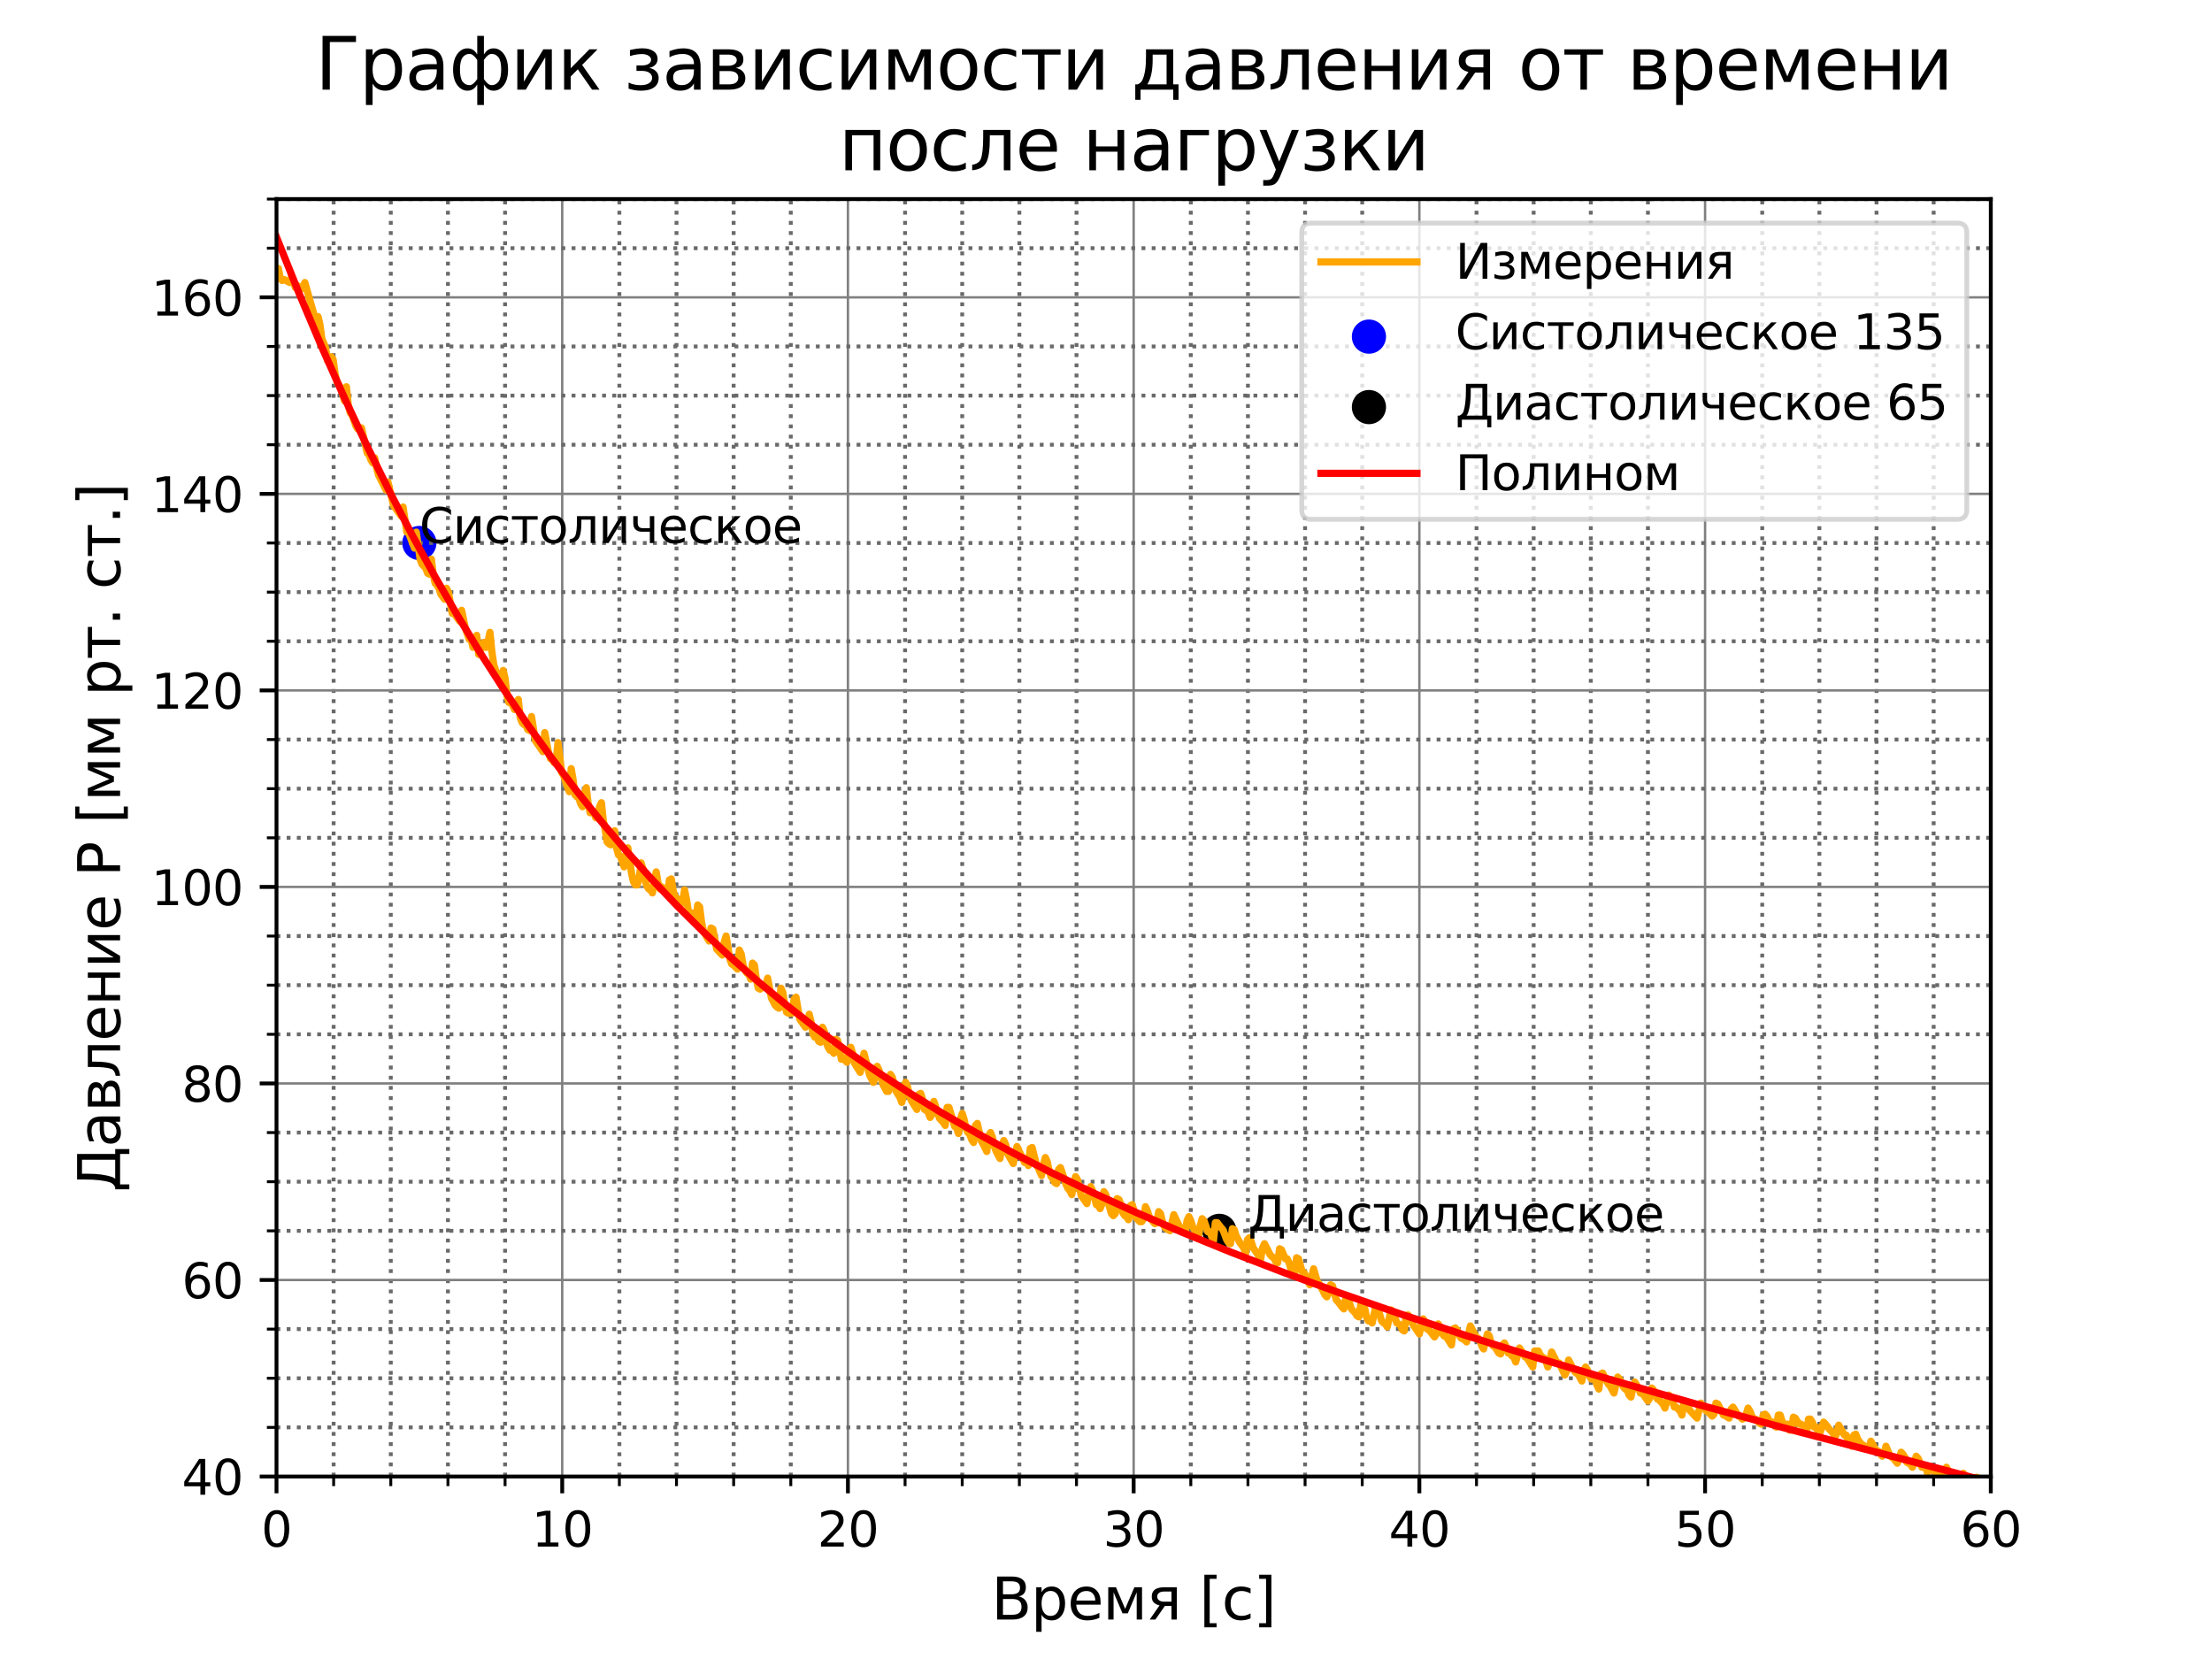 <?xml version="1.0" encoding="utf-8" standalone="no"?>
<!DOCTYPE svg PUBLIC "-//W3C//DTD SVG 1.1//EN"
  "http://www.w3.org/Graphics/SVG/1.1/DTD/svg11.dtd">
<svg xmlns:xlink="http://www.w3.org/1999/xlink" width="460.8pt" height="345.6pt" viewBox="0 0 460.8 345.6" xmlns="http://www.w3.org/2000/svg" version="1.1">
 <defs>
  <style type="text/css">*{stroke-linejoin: round; stroke-linecap: butt}</style>
 </defs>
 <g id="figure_1">
  <g id="patch_1">
   <path d="M 0 345.6 
L 460.8 345.6 
L 460.8 0 
L 0 0 
z
" style="fill: #ffffff"/>
  </g>
  <g id="axes_1">
   <g id="patch_2">
    <path d="M 57.6 307.584 
L 414.72 307.584 
L 414.72 41.472 
L 57.6 41.472 
z
" style="fill: #ffffff"/>
   </g>
   <g id="PathCollection_1">
    <defs>
     <path id="m1ee8ae9a2a" d="M 0 3.062 
C 0.812 3.062 1.591 2.739 2.165 2.165 
C 2.739 1.591 3.062 0.812 3.062 0 
C 3.062 -0.812 2.739 -1.591 2.165 -2.165 
C 1.591 -2.739 0.812 -3.062 0 -3.062 
C -0.812 -3.062 -1.591 -2.739 -2.165 -2.165 
C -2.739 -1.591 -3.062 -0.812 -3.062 0 
C -3.062 0.812 -2.739 1.591 -2.165 2.165 
C -1.591 2.739 -0.812 3.062 0 3.062 
z
" style="stroke: #0000ff"/>
    </defs>
    <g clip-path="url(#pcf1cd87e12)">
     <use xlink:href="#m1ee8ae9a2a" x="87.36" y="113.118" style="fill: #0000ff; stroke: #0000ff"/>
    </g>
   </g>
   <g id="PathCollection_2">
    <defs>
     <path id="mdf27566e96" d="M 0 3.062 
C 0.812 3.062 1.591 2.739 2.165 2.165 
C 2.739 1.591 3.062 0.812 3.062 0 
C 3.062 -0.812 2.739 -1.591 2.165 -2.165 
C 1.591 -2.739 0.812 -3.062 0 -3.062 
C -0.812 -3.062 -1.591 -2.739 -2.165 -2.165 
C -2.739 -1.591 -3.062 -0.812 -3.062 0 
C -3.062 0.812 -2.739 1.591 -2.165 2.165 
C -1.591 2.739 -0.812 3.062 0 3.062 
z
" style="stroke: #000000"/>
    </defs>
    <g clip-path="url(#pcf1cd87e12)">
     <use xlink:href="#mdf27566e96" x="254.016" y="256.409" style="stroke: #000000"/>
    </g>
   </g>
   <g id="matplotlib.axis_1">
    <g id="xtick_1">
     <g id="line2d_1">
      <path d="M 57.6 307.584 
L 57.6 41.472 
" clip-path="url(#pcf1cd87e12)" style="fill: none; stroke: #808080; stroke-width: 0.5; stroke-linecap: square"/>
     </g>
     <g id="line2d_2">
      <defs>
       <path id="m10fc26cd8a" d="M 0 0 
L 0 3.5 
" style="stroke: #000000; stroke-width: 0.8"/>
      </defs>
      <g>
       <use xlink:href="#m10fc26cd8a" x="57.6" y="307.584" style="stroke: #000000; stroke-width: 0.8"/>
      </g>
     </g>
     <g id="text_1">
      <!-- 0 -->
      <g transform="translate(54.419 322.182) scale(0.1 -0.1)">
       <defs>
        <path id="DejaVuSans-30" d="M 2034 4250 
Q 1547 4250 1301 3770 
Q 1056 3291 1056 2328 
Q 1056 1369 1301 889 
Q 1547 409 2034 409 
Q 2525 409 2770 889 
Q 3016 1369 3016 2328 
Q 3016 3291 2770 3770 
Q 2525 4250 2034 4250 
z
M 2034 4750 
Q 2819 4750 3233 4129 
Q 3647 3509 3647 2328 
Q 3647 1150 3233 529 
Q 2819 -91 2034 -91 
Q 1250 -91 836 529 
Q 422 1150 422 2328 
Q 422 3509 836 4129 
Q 1250 4750 2034 4750 
z
" transform="scale(0.016)"/>
       </defs>
       <use xlink:href="#DejaVuSans-30"/>
      </g>
     </g>
    </g>
    <g id="xtick_2">
     <g id="line2d_3">
      <path d="M 117.12 307.584 
L 117.12 41.472 
" clip-path="url(#pcf1cd87e12)" style="fill: none; stroke: #808080; stroke-width: 0.5; stroke-linecap: square"/>
     </g>
     <g id="line2d_4">
      <g>
       <use xlink:href="#m10fc26cd8a" x="117.12" y="307.584" style="stroke: #000000; stroke-width: 0.8"/>
      </g>
     </g>
     <g id="text_2">
      <!-- 10 -->
      <g transform="translate(110.757 322.182) scale(0.1 -0.1)">
       <defs>
        <path id="DejaVuSans-31" d="M 794 531 
L 1825 531 
L 1825 4091 
L 703 3866 
L 703 4441 
L 1819 4666 
L 2450 4666 
L 2450 531 
L 3481 531 
L 3481 0 
L 794 0 
L 794 531 
z
" transform="scale(0.016)"/>
       </defs>
       <use xlink:href="#DejaVuSans-31"/>
       <use xlink:href="#DejaVuSans-30" x="63.623"/>
      </g>
     </g>
    </g>
    <g id="xtick_3">
     <g id="line2d_5">
      <path d="M 176.64 307.584 
L 176.64 41.472 
" clip-path="url(#pcf1cd87e12)" style="fill: none; stroke: #808080; stroke-width: 0.5; stroke-linecap: square"/>
     </g>
     <g id="line2d_6">
      <g>
       <use xlink:href="#m10fc26cd8a" x="176.64" y="307.584" style="stroke: #000000; stroke-width: 0.8"/>
      </g>
     </g>
     <g id="text_3">
      <!-- 20 -->
      <g transform="translate(170.278 322.182) scale(0.1 -0.1)">
       <defs>
        <path id="DejaVuSans-32" d="M 1228 531 
L 3431 531 
L 3431 0 
L 469 0 
L 469 531 
Q 828 903 1448 1529 
Q 2069 2156 2228 2338 
Q 2531 2678 2651 2914 
Q 2772 3150 2772 3378 
Q 2772 3750 2511 3984 
Q 2250 4219 1831 4219 
Q 1534 4219 1204 4116 
Q 875 4013 500 3803 
L 500 4441 
Q 881 4594 1212 4672 
Q 1544 4750 1819 4750 
Q 2544 4750 2975 4387 
Q 3406 4025 3406 3419 
Q 3406 3131 3298 2873 
Q 3191 2616 2906 2266 
Q 2828 2175 2409 1742 
Q 1991 1309 1228 531 
z
" transform="scale(0.016)"/>
       </defs>
       <use xlink:href="#DejaVuSans-32"/>
       <use xlink:href="#DejaVuSans-30" x="63.623"/>
      </g>
     </g>
    </g>
    <g id="xtick_4">
     <g id="line2d_7">
      <path d="M 236.16 307.584 
L 236.16 41.472 
" clip-path="url(#pcf1cd87e12)" style="fill: none; stroke: #808080; stroke-width: 0.5; stroke-linecap: square"/>
     </g>
     <g id="line2d_8">
      <g>
       <use xlink:href="#m10fc26cd8a" x="236.16" y="307.584" style="stroke: #000000; stroke-width: 0.8"/>
      </g>
     </g>
     <g id="text_4">
      <!-- 30 -->
      <g transform="translate(229.798 322.182) scale(0.1 -0.1)">
       <defs>
        <path id="DejaVuSans-33" d="M 2597 2516 
Q 3050 2419 3304 2112 
Q 3559 1806 3559 1356 
Q 3559 666 3084 287 
Q 2609 -91 1734 -91 
Q 1441 -91 1130 -33 
Q 819 25 488 141 
L 488 750 
Q 750 597 1062 519 
Q 1375 441 1716 441 
Q 2309 441 2620 675 
Q 2931 909 2931 1356 
Q 2931 1769 2642 2001 
Q 2353 2234 1838 2234 
L 1294 2234 
L 1294 2753 
L 1863 2753 
Q 2328 2753 2575 2939 
Q 2822 3125 2822 3475 
Q 2822 3834 2567 4026 
Q 2313 4219 1838 4219 
Q 1578 4219 1281 4162 
Q 984 4106 628 3988 
L 628 4550 
Q 988 4650 1302 4700 
Q 1616 4750 1894 4750 
Q 2613 4750 3031 4423 
Q 3450 4097 3450 3541 
Q 3450 3153 3228 2886 
Q 3006 2619 2597 2516 
z
" transform="scale(0.016)"/>
       </defs>
       <use xlink:href="#DejaVuSans-33"/>
       <use xlink:href="#DejaVuSans-30" x="63.623"/>
      </g>
     </g>
    </g>
    <g id="xtick_5">
     <g id="line2d_9">
      <path d="M 295.68 307.584 
L 295.68 41.472 
" clip-path="url(#pcf1cd87e12)" style="fill: none; stroke: #808080; stroke-width: 0.5; stroke-linecap: square"/>
     </g>
     <g id="line2d_10">
      <g>
       <use xlink:href="#m10fc26cd8a" x="295.68" y="307.584" style="stroke: #000000; stroke-width: 0.8"/>
      </g>
     </g>
     <g id="text_5">
      <!-- 40 -->
      <g transform="translate(289.317 322.182) scale(0.1 -0.1)">
       <defs>
        <path id="DejaVuSans-34" d="M 2419 4116 
L 825 1625 
L 2419 1625 
L 2419 4116 
z
M 2253 4666 
L 3047 4666 
L 3047 1625 
L 3713 1625 
L 3713 1100 
L 3047 1100 
L 3047 0 
L 2419 0 
L 2419 1100 
L 313 1100 
L 313 1709 
L 2253 4666 
z
" transform="scale(0.016)"/>
       </defs>
       <use xlink:href="#DejaVuSans-34"/>
       <use xlink:href="#DejaVuSans-30" x="63.623"/>
      </g>
     </g>
    </g>
    <g id="xtick_6">
     <g id="line2d_11">
      <path d="M 355.2 307.584 
L 355.2 41.472 
" clip-path="url(#pcf1cd87e12)" style="fill: none; stroke: #808080; stroke-width: 0.5; stroke-linecap: square"/>
     </g>
     <g id="line2d_12">
      <g>
       <use xlink:href="#m10fc26cd8a" x="355.2" y="307.584" style="stroke: #000000; stroke-width: 0.8"/>
      </g>
     </g>
     <g id="text_6">
      <!-- 50 -->
      <g transform="translate(348.837 322.182) scale(0.1 -0.1)">
       <defs>
        <path id="DejaVuSans-35" d="M 691 4666 
L 3169 4666 
L 3169 4134 
L 1269 4134 
L 1269 2991 
Q 1406 3038 1543 3061 
Q 1681 3084 1819 3084 
Q 2600 3084 3056 2656 
Q 3513 2228 3513 1497 
Q 3513 744 3044 326 
Q 2575 -91 1722 -91 
Q 1428 -91 1123 -41 
Q 819 9 494 109 
L 494 744 
Q 775 591 1075 516 
Q 1375 441 1709 441 
Q 2250 441 2565 725 
Q 2881 1009 2881 1497 
Q 2881 1984 2565 2268 
Q 2250 2553 1709 2553 
Q 1456 2553 1204 2497 
Q 953 2441 691 2322 
L 691 4666 
z
" transform="scale(0.016)"/>
       </defs>
       <use xlink:href="#DejaVuSans-35"/>
       <use xlink:href="#DejaVuSans-30" x="63.623"/>
      </g>
     </g>
    </g>
    <g id="xtick_7">
     <g id="line2d_13">
      <path d="M 414.72 307.584 
L 414.72 41.472 
" clip-path="url(#pcf1cd87e12)" style="fill: none; stroke: #808080; stroke-width: 0.5; stroke-linecap: square"/>
     </g>
     <g id="line2d_14">
      <g>
       <use xlink:href="#m10fc26cd8a" x="414.72" y="307.584" style="stroke: #000000; stroke-width: 0.8"/>
      </g>
     </g>
     <g id="text_7">
      <!-- 60 -->
      <g transform="translate(408.358 322.182) scale(0.1 -0.1)">
       <defs>
        <path id="DejaVuSans-36" d="M 2113 2584 
Q 1688 2584 1439 2293 
Q 1191 2003 1191 1497 
Q 1191 994 1439 701 
Q 1688 409 2113 409 
Q 2538 409 2786 701 
Q 3034 994 3034 1497 
Q 3034 2003 2786 2293 
Q 2538 2584 2113 2584 
z
M 3366 4563 
L 3366 3988 
Q 3128 4100 2886 4159 
Q 2644 4219 2406 4219 
Q 1781 4219 1451 3797 
Q 1122 3375 1075 2522 
Q 1259 2794 1537 2939 
Q 1816 3084 2150 3084 
Q 2853 3084 3261 2657 
Q 3669 2231 3669 1497 
Q 3669 778 3244 343 
Q 2819 -91 2113 -91 
Q 1303 -91 875 529 
Q 447 1150 447 2328 
Q 447 3434 972 4092 
Q 1497 4750 2381 4750 
Q 2619 4750 2861 4703 
Q 3103 4656 3366 4563 
z
" transform="scale(0.016)"/>
       </defs>
       <use xlink:href="#DejaVuSans-36"/>
       <use xlink:href="#DejaVuSans-30" x="63.623"/>
      </g>
     </g>
    </g>
    <g id="xtick_8">
     <g id="line2d_15">
      <path d="M 69.504 307.584 
L 69.504 41.472 
" clip-path="url(#pcf1cd87e12)" style="fill: none; stroke-dasharray: 0.8,1.32; stroke-dashoffset: 0; stroke: #696969; stroke-width: 0.8"/>
     </g>
     <g id="line2d_16">
      <defs>
       <path id="mda890dffb6" d="M 0 0 
L 0 2 
" style="stroke: #000000; stroke-width: 0.6"/>
      </defs>
      <g>
       <use xlink:href="#mda890dffb6" x="69.504" y="307.584" style="stroke: #000000; stroke-width: 0.6"/>
      </g>
     </g>
    </g>
    <g id="xtick_9">
     <g id="line2d_17">
      <path d="M 81.408 307.584 
L 81.408 41.472 
" clip-path="url(#pcf1cd87e12)" style="fill: none; stroke-dasharray: 0.8,1.32; stroke-dashoffset: 0; stroke: #696969; stroke-width: 0.8"/>
     </g>
     <g id="line2d_18">
      <g>
       <use xlink:href="#mda890dffb6" x="81.408" y="307.584" style="stroke: #000000; stroke-width: 0.6"/>
      </g>
     </g>
    </g>
    <g id="xtick_10">
     <g id="line2d_19">
      <path d="M 93.312 307.584 
L 93.312 41.472 
" clip-path="url(#pcf1cd87e12)" style="fill: none; stroke-dasharray: 0.8,1.32; stroke-dashoffset: 0; stroke: #696969; stroke-width: 0.8"/>
     </g>
     <g id="line2d_20">
      <g>
       <use xlink:href="#mda890dffb6" x="93.312" y="307.584" style="stroke: #000000; stroke-width: 0.6"/>
      </g>
     </g>
    </g>
    <g id="xtick_11">
     <g id="line2d_21">
      <path d="M 105.216 307.584 
L 105.216 41.472 
" clip-path="url(#pcf1cd87e12)" style="fill: none; stroke-dasharray: 0.8,1.32; stroke-dashoffset: 0; stroke: #696969; stroke-width: 0.8"/>
     </g>
     <g id="line2d_22">
      <g>
       <use xlink:href="#mda890dffb6" x="105.216" y="307.584" style="stroke: #000000; stroke-width: 0.6"/>
      </g>
     </g>
    </g>
    <g id="xtick_12">
     <g id="line2d_23">
      <path d="M 129.024 307.584 
L 129.024 41.472 
" clip-path="url(#pcf1cd87e12)" style="fill: none; stroke-dasharray: 0.8,1.32; stroke-dashoffset: 0; stroke: #696969; stroke-width: 0.8"/>
     </g>
     <g id="line2d_24">
      <g>
       <use xlink:href="#mda890dffb6" x="129.024" y="307.584" style="stroke: #000000; stroke-width: 0.6"/>
      </g>
     </g>
    </g>
    <g id="xtick_13">
     <g id="line2d_25">
      <path d="M 140.928 307.584 
L 140.928 41.472 
" clip-path="url(#pcf1cd87e12)" style="fill: none; stroke-dasharray: 0.8,1.32; stroke-dashoffset: 0; stroke: #696969; stroke-width: 0.8"/>
     </g>
     <g id="line2d_26">
      <g>
       <use xlink:href="#mda890dffb6" x="140.928" y="307.584" style="stroke: #000000; stroke-width: 0.6"/>
      </g>
     </g>
    </g>
    <g id="xtick_14">
     <g id="line2d_27">
      <path d="M 152.832 307.584 
L 152.832 41.472 
" clip-path="url(#pcf1cd87e12)" style="fill: none; stroke-dasharray: 0.8,1.32; stroke-dashoffset: 0; stroke: #696969; stroke-width: 0.8"/>
     </g>
     <g id="line2d_28">
      <g>
       <use xlink:href="#mda890dffb6" x="152.832" y="307.584" style="stroke: #000000; stroke-width: 0.6"/>
      </g>
     </g>
    </g>
    <g id="xtick_15">
     <g id="line2d_29">
      <path d="M 164.736 307.584 
L 164.736 41.472 
" clip-path="url(#pcf1cd87e12)" style="fill: none; stroke-dasharray: 0.8,1.32; stroke-dashoffset: 0; stroke: #696969; stroke-width: 0.8"/>
     </g>
     <g id="line2d_30">
      <g>
       <use xlink:href="#mda890dffb6" x="164.736" y="307.584" style="stroke: #000000; stroke-width: 0.6"/>
      </g>
     </g>
    </g>
    <g id="xtick_16">
     <g id="line2d_31">
      <path d="M 188.544 307.584 
L 188.544 41.472 
" clip-path="url(#pcf1cd87e12)" style="fill: none; stroke-dasharray: 0.8,1.32; stroke-dashoffset: 0; stroke: #696969; stroke-width: 0.8"/>
     </g>
     <g id="line2d_32">
      <g>
       <use xlink:href="#mda890dffb6" x="188.544" y="307.584" style="stroke: #000000; stroke-width: 0.6"/>
      </g>
     </g>
    </g>
    <g id="xtick_17">
     <g id="line2d_33">
      <path d="M 200.448 307.584 
L 200.448 41.472 
" clip-path="url(#pcf1cd87e12)" style="fill: none; stroke-dasharray: 0.8,1.32; stroke-dashoffset: 0; stroke: #696969; stroke-width: 0.8"/>
     </g>
     <g id="line2d_34">
      <g>
       <use xlink:href="#mda890dffb6" x="200.448" y="307.584" style="stroke: #000000; stroke-width: 0.6"/>
      </g>
     </g>
    </g>
    <g id="xtick_18">
     <g id="line2d_35">
      <path d="M 212.352 307.584 
L 212.352 41.472 
" clip-path="url(#pcf1cd87e12)" style="fill: none; stroke-dasharray: 0.8,1.32; stroke-dashoffset: 0; stroke: #696969; stroke-width: 0.8"/>
     </g>
     <g id="line2d_36">
      <g>
       <use xlink:href="#mda890dffb6" x="212.352" y="307.584" style="stroke: #000000; stroke-width: 0.6"/>
      </g>
     </g>
    </g>
    <g id="xtick_19">
     <g id="line2d_37">
      <path d="M 224.256 307.584 
L 224.256 41.472 
" clip-path="url(#pcf1cd87e12)" style="fill: none; stroke-dasharray: 0.8,1.32; stroke-dashoffset: 0; stroke: #696969; stroke-width: 0.8"/>
     </g>
     <g id="line2d_38">
      <g>
       <use xlink:href="#mda890dffb6" x="224.256" y="307.584" style="stroke: #000000; stroke-width: 0.6"/>
      </g>
     </g>
    </g>
    <g id="xtick_20">
     <g id="line2d_39">
      <path d="M 248.064 307.584 
L 248.064 41.472 
" clip-path="url(#pcf1cd87e12)" style="fill: none; stroke-dasharray: 0.8,1.32; stroke-dashoffset: 0; stroke: #696969; stroke-width: 0.8"/>
     </g>
     <g id="line2d_40">
      <g>
       <use xlink:href="#mda890dffb6" x="248.064" y="307.584" style="stroke: #000000; stroke-width: 0.6"/>
      </g>
     </g>
    </g>
    <g id="xtick_21">
     <g id="line2d_41">
      <path d="M 259.968 307.584 
L 259.968 41.472 
" clip-path="url(#pcf1cd87e12)" style="fill: none; stroke-dasharray: 0.8,1.32; stroke-dashoffset: 0; stroke: #696969; stroke-width: 0.8"/>
     </g>
     <g id="line2d_42">
      <g>
       <use xlink:href="#mda890dffb6" x="259.968" y="307.584" style="stroke: #000000; stroke-width: 0.6"/>
      </g>
     </g>
    </g>
    <g id="xtick_22">
     <g id="line2d_43">
      <path d="M 271.872 307.584 
L 271.872 41.472 
" clip-path="url(#pcf1cd87e12)" style="fill: none; stroke-dasharray: 0.8,1.32; stroke-dashoffset: 0; stroke: #696969; stroke-width: 0.8"/>
     </g>
     <g id="line2d_44">
      <g>
       <use xlink:href="#mda890dffb6" x="271.872" y="307.584" style="stroke: #000000; stroke-width: 0.6"/>
      </g>
     </g>
    </g>
    <g id="xtick_23">
     <g id="line2d_45">
      <path d="M 283.776 307.584 
L 283.776 41.472 
" clip-path="url(#pcf1cd87e12)" style="fill: none; stroke-dasharray: 0.8,1.32; stroke-dashoffset: 0; stroke: #696969; stroke-width: 0.8"/>
     </g>
     <g id="line2d_46">
      <g>
       <use xlink:href="#mda890dffb6" x="283.776" y="307.584" style="stroke: #000000; stroke-width: 0.6"/>
      </g>
     </g>
    </g>
    <g id="xtick_24">
     <g id="line2d_47">
      <path d="M 307.584 307.584 
L 307.584 41.472 
" clip-path="url(#pcf1cd87e12)" style="fill: none; stroke-dasharray: 0.8,1.32; stroke-dashoffset: 0; stroke: #696969; stroke-width: 0.8"/>
     </g>
     <g id="line2d_48">
      <g>
       <use xlink:href="#mda890dffb6" x="307.584" y="307.584" style="stroke: #000000; stroke-width: 0.6"/>
      </g>
     </g>
    </g>
    <g id="xtick_25">
     <g id="line2d_49">
      <path d="M 319.488 307.584 
L 319.488 41.472 
" clip-path="url(#pcf1cd87e12)" style="fill: none; stroke-dasharray: 0.8,1.32; stroke-dashoffset: 0; stroke: #696969; stroke-width: 0.8"/>
     </g>
     <g id="line2d_50">
      <g>
       <use xlink:href="#mda890dffb6" x="319.488" y="307.584" style="stroke: #000000; stroke-width: 0.6"/>
      </g>
     </g>
    </g>
    <g id="xtick_26">
     <g id="line2d_51">
      <path d="M 331.392 307.584 
L 331.392 41.472 
" clip-path="url(#pcf1cd87e12)" style="fill: none; stroke-dasharray: 0.8,1.32; stroke-dashoffset: 0; stroke: #696969; stroke-width: 0.8"/>
     </g>
     <g id="line2d_52">
      <g>
       <use xlink:href="#mda890dffb6" x="331.392" y="307.584" style="stroke: #000000; stroke-width: 0.6"/>
      </g>
     </g>
    </g>
    <g id="xtick_27">
     <g id="line2d_53">
      <path d="M 343.296 307.584 
L 343.296 41.472 
" clip-path="url(#pcf1cd87e12)" style="fill: none; stroke-dasharray: 0.8,1.32; stroke-dashoffset: 0; stroke: #696969; stroke-width: 0.8"/>
     </g>
     <g id="line2d_54">
      <g>
       <use xlink:href="#mda890dffb6" x="343.296" y="307.584" style="stroke: #000000; stroke-width: 0.6"/>
      </g>
     </g>
    </g>
    <g id="xtick_28">
     <g id="line2d_55">
      <path d="M 367.104 307.584 
L 367.104 41.472 
" clip-path="url(#pcf1cd87e12)" style="fill: none; stroke-dasharray: 0.8,1.32; stroke-dashoffset: 0; stroke: #696969; stroke-width: 0.8"/>
     </g>
     <g id="line2d_56">
      <g>
       <use xlink:href="#mda890dffb6" x="367.104" y="307.584" style="stroke: #000000; stroke-width: 0.6"/>
      </g>
     </g>
    </g>
    <g id="xtick_29">
     <g id="line2d_57">
      <path d="M 379.008 307.584 
L 379.008 41.472 
" clip-path="url(#pcf1cd87e12)" style="fill: none; stroke-dasharray: 0.8,1.32; stroke-dashoffset: 0; stroke: #696969; stroke-width: 0.8"/>
     </g>
     <g id="line2d_58">
      <g>
       <use xlink:href="#mda890dffb6" x="379.008" y="307.584" style="stroke: #000000; stroke-width: 0.6"/>
      </g>
     </g>
    </g>
    <g id="xtick_30">
     <g id="line2d_59">
      <path d="M 390.912 307.584 
L 390.912 41.472 
" clip-path="url(#pcf1cd87e12)" style="fill: none; stroke-dasharray: 0.8,1.32; stroke-dashoffset: 0; stroke: #696969; stroke-width: 0.8"/>
     </g>
     <g id="line2d_60">
      <g>
       <use xlink:href="#mda890dffb6" x="390.912" y="307.584" style="stroke: #000000; stroke-width: 0.6"/>
      </g>
     </g>
    </g>
    <g id="xtick_31">
     <g id="line2d_61">
      <path d="M 402.816 307.584 
L 402.816 41.472 
" clip-path="url(#pcf1cd87e12)" style="fill: none; stroke-dasharray: 0.8,1.32; stroke-dashoffset: 0; stroke: #696969; stroke-width: 0.8"/>
     </g>
     <g id="line2d_62">
      <g>
       <use xlink:href="#mda890dffb6" x="402.816" y="307.584" style="stroke: #000000; stroke-width: 0.6"/>
      </g>
     </g>
    </g>
    <g id="text_8">
     <!-- Время [с] -->
     <g transform="translate(206.519 337.38) scale(0.12 -0.12)">
      <defs>
       <path id="DejaVuSans-412" d="M 1259 2228 
L 1259 519 
L 2272 519 
Q 2781 519 3026 730 
Q 3272 941 3272 1375 
Q 3272 1813 3026 2020 
Q 2781 2228 2272 2228 
L 1259 2228 
z
M 1259 4147 
L 1259 2741 
L 2194 2741 
Q 2656 2741 2882 2914 
Q 3109 3088 3109 3444 
Q 3109 3797 2882 3972 
Q 2656 4147 2194 4147 
L 1259 4147 
z
M 628 4666 
L 2241 4666 
Q 2963 4666 3353 4366 
Q 3744 4066 3744 3513 
Q 3744 3084 3544 2831 
Q 3344 2578 2956 2516 
Q 3422 2416 3680 2098 
Q 3938 1781 3938 1306 
Q 3938 681 3513 340 
Q 3088 0 2303 0 
L 628 0 
L 628 4666 
z
" transform="scale(0.016)"/>
       <path id="DejaVuSans-440" d="M 1159 525 
L 1159 -1331 
L 581 -1331 
L 581 3500 
L 1159 3500 
L 1159 2969 
Q 1341 3281 1617 3432 
Q 1894 3584 2278 3584 
Q 2916 3584 3314 3078 
Q 3713 2572 3713 1747 
Q 3713 922 3314 415 
Q 2916 -91 2278 -91 
Q 1894 -91 1617 61 
Q 1341 213 1159 525 
z
M 3116 1747 
Q 3116 2381 2855 2742 
Q 2594 3103 2138 3103 
Q 1681 3103 1420 2742 
Q 1159 2381 1159 1747 
Q 1159 1113 1420 752 
Q 1681 391 2138 391 
Q 2594 391 2855 752 
Q 3116 1113 3116 1747 
z
" transform="scale(0.016)"/>
       <path id="DejaVuSans-435" d="M 3597 1894 
L 3597 1613 
L 953 1613 
Q 991 1019 1311 708 
Q 1631 397 2203 397 
Q 2534 397 2845 478 
Q 3156 559 3463 722 
L 3463 178 
Q 3153 47 2828 -22 
Q 2503 -91 2169 -91 
Q 1331 -91 842 396 
Q 353 884 353 1716 
Q 353 2575 817 3079 
Q 1281 3584 2069 3584 
Q 2775 3584 3186 3129 
Q 3597 2675 3597 1894 
z
M 3022 2063 
Q 3016 2534 2758 2815 
Q 2500 3097 2075 3097 
Q 1594 3097 1305 2825 
Q 1016 2553 972 2059 
L 3022 2063 
z
" transform="scale(0.016)"/>
       <path id="DejaVuSans-43c" d="M 581 3500 
L 1422 3500 
L 2416 1156 
L 3413 3500 
L 4247 3500 
L 4247 0 
L 3669 0 
L 3669 2950 
L 2703 672 
L 2128 672 
L 1159 2950 
L 1159 0 
L 581 0 
L 581 3500 
z
" transform="scale(0.016)"/>
       <path id="DejaVuSans-44f" d="M 1181 2491 
Q 1181 2231 1381 2084 
Q 1581 1938 1953 1938 
L 2728 1938 
L 2728 3041 
L 1953 3041 
Q 1581 3041 1381 2897 
Q 1181 2753 1181 2491 
z
M 363 0 
L 1431 1534 
Q 1069 1616 828 1830 
Q 588 2044 588 2491 
Q 588 2997 923 3248 
Q 1259 3500 1938 3500 
L 3306 3500 
L 3306 0 
L 2728 0 
L 2728 1478 
L 2013 1478 
L 981 0 
L 363 0 
z
" transform="scale(0.016)"/>
       <path id="DejaVuSans-20" transform="scale(0.016)"/>
       <path id="DejaVuSans-5b" d="M 550 4863 
L 1875 4863 
L 1875 4416 
L 1125 4416 
L 1125 -397 
L 1875 -397 
L 1875 -844 
L 550 -844 
L 550 4863 
z
" transform="scale(0.016)"/>
       <path id="DejaVuSans-441" d="M 3122 3366 
L 3122 2828 
Q 2878 2963 2633 3030 
Q 2388 3097 2138 3097 
Q 1578 3097 1268 2742 
Q 959 2388 959 1747 
Q 959 1106 1268 751 
Q 1578 397 2138 397 
Q 2388 397 2633 464 
Q 2878 531 3122 666 
L 3122 134 
Q 2881 22 2623 -34 
Q 2366 -91 2075 -91 
Q 1284 -91 818 406 
Q 353 903 353 1747 
Q 353 2603 823 3093 
Q 1294 3584 2113 3584 
Q 2378 3584 2631 3529 
Q 2884 3475 3122 3366 
z
" transform="scale(0.016)"/>
       <path id="DejaVuSans-5d" d="M 1947 4863 
L 1947 -844 
L 622 -844 
L 622 -397 
L 1369 -397 
L 1369 4416 
L 622 4416 
L 622 4863 
L 1947 4863 
z
" transform="scale(0.016)"/>
      </defs>
      <use xlink:href="#DejaVuSans-412"/>
      <use xlink:href="#DejaVuSans-440" x="68.604"/>
      <use xlink:href="#DejaVuSans-435" x="132.08"/>
      <use xlink:href="#DejaVuSans-43c" x="193.604"/>
      <use xlink:href="#DejaVuSans-44f" x="269.043"/>
      <use xlink:href="#DejaVuSans-20" x="329.199"/>
      <use xlink:href="#DejaVuSans-5b" x="360.986"/>
      <use xlink:href="#DejaVuSans-441" x="400"/>
      <use xlink:href="#DejaVuSans-5d" x="454.98"/>
     </g>
    </g>
   </g>
   <g id="matplotlib.axis_2">
    <g id="ytick_1">
     <g id="line2d_63">
      <path d="M 57.6 307.584 
L 414.72 307.584 
" clip-path="url(#pcf1cd87e12)" style="fill: none; stroke: #808080; stroke-width: 0.5; stroke-linecap: square"/>
     </g>
     <g id="line2d_64">
      <defs>
       <path id="md10e7976f2" d="M 0 0 
L -3.5 0 
" style="stroke: #000000; stroke-width: 0.8"/>
      </defs>
      <g>
       <use xlink:href="#md10e7976f2" x="57.6" y="307.584" style="stroke: #000000; stroke-width: 0.8"/>
      </g>
     </g>
     <g id="text_9">
      <!-- 40 -->
      <g transform="translate(37.875 311.383) scale(0.1 -0.1)">
       <use xlink:href="#DejaVuSans-34"/>
       <use xlink:href="#DejaVuSans-30" x="63.623"/>
      </g>
     </g>
    </g>
    <g id="ytick_2">
     <g id="line2d_65">
      <path d="M 57.6 266.644 
L 414.72 266.644 
" clip-path="url(#pcf1cd87e12)" style="fill: none; stroke: #808080; stroke-width: 0.5; stroke-linecap: square"/>
     </g>
     <g id="line2d_66">
      <g>
       <use xlink:href="#md10e7976f2" x="57.6" y="266.644" style="stroke: #000000; stroke-width: 0.8"/>
      </g>
     </g>
     <g id="text_10">
      <!-- 60 -->
      <g transform="translate(37.875 270.443) scale(0.1 -0.1)">
       <use xlink:href="#DejaVuSans-36"/>
       <use xlink:href="#DejaVuSans-30" x="63.623"/>
      </g>
     </g>
    </g>
    <g id="ytick_3">
     <g id="line2d_67">
      <path d="M 57.6 225.703 
L 414.72 225.703 
" clip-path="url(#pcf1cd87e12)" style="fill: none; stroke: #808080; stroke-width: 0.5; stroke-linecap: square"/>
     </g>
     <g id="line2d_68">
      <g>
       <use xlink:href="#md10e7976f2" x="57.6" y="225.703" style="stroke: #000000; stroke-width: 0.8"/>
      </g>
     </g>
     <g id="text_11">
      <!-- 80 -->
      <g transform="translate(37.875 229.503) scale(0.1 -0.1)">
       <defs>
        <path id="DejaVuSans-38" d="M 2034 2216 
Q 1584 2216 1326 1975 
Q 1069 1734 1069 1313 
Q 1069 891 1326 650 
Q 1584 409 2034 409 
Q 2484 409 2743 651 
Q 3003 894 3003 1313 
Q 3003 1734 2745 1975 
Q 2488 2216 2034 2216 
z
M 1403 2484 
Q 997 2584 770 2862 
Q 544 3141 544 3541 
Q 544 4100 942 4425 
Q 1341 4750 2034 4750 
Q 2731 4750 3128 4425 
Q 3525 4100 3525 3541 
Q 3525 3141 3298 2862 
Q 3072 2584 2669 2484 
Q 3125 2378 3379 2068 
Q 3634 1759 3634 1313 
Q 3634 634 3220 271 
Q 2806 -91 2034 -91 
Q 1263 -91 848 271 
Q 434 634 434 1313 
Q 434 1759 690 2068 
Q 947 2378 1403 2484 
z
M 1172 3481 
Q 1172 3119 1398 2916 
Q 1625 2713 2034 2713 
Q 2441 2713 2670 2916 
Q 2900 3119 2900 3481 
Q 2900 3844 2670 4047 
Q 2441 4250 2034 4250 
Q 1625 4250 1398 4047 
Q 1172 3844 1172 3481 
z
" transform="scale(0.016)"/>
       </defs>
       <use xlink:href="#DejaVuSans-38"/>
       <use xlink:href="#DejaVuSans-30" x="63.623"/>
      </g>
     </g>
    </g>
    <g id="ytick_4">
     <g id="line2d_69">
      <path d="M 57.6 184.763 
L 414.72 184.763 
" clip-path="url(#pcf1cd87e12)" style="fill: none; stroke: #808080; stroke-width: 0.5; stroke-linecap: square"/>
     </g>
     <g id="line2d_70">
      <g>
       <use xlink:href="#md10e7976f2" x="57.6" y="184.763" style="stroke: #000000; stroke-width: 0.8"/>
      </g>
     </g>
     <g id="text_12">
      <!-- 100 -->
      <g transform="translate(31.512 188.562) scale(0.1 -0.1)">
       <use xlink:href="#DejaVuSans-31"/>
       <use xlink:href="#DejaVuSans-30" x="63.623"/>
       <use xlink:href="#DejaVuSans-30" x="127.246"/>
      </g>
     </g>
    </g>
    <g id="ytick_5">
     <g id="line2d_71">
      <path d="M 57.6 143.823 
L 414.72 143.823 
" clip-path="url(#pcf1cd87e12)" style="fill: none; stroke: #808080; stroke-width: 0.5; stroke-linecap: square"/>
     </g>
     <g id="line2d_72">
      <g>
       <use xlink:href="#md10e7976f2" x="57.6" y="143.823" style="stroke: #000000; stroke-width: 0.8"/>
      </g>
     </g>
     <g id="text_13">
      <!-- 120 -->
      <g transform="translate(31.512 147.622) scale(0.1 -0.1)">
       <use xlink:href="#DejaVuSans-31"/>
       <use xlink:href="#DejaVuSans-32" x="63.623"/>
       <use xlink:href="#DejaVuSans-30" x="127.246"/>
      </g>
     </g>
    </g>
    <g id="ytick_6">
     <g id="line2d_73">
      <path d="M 57.6 102.882 
L 414.72 102.882 
" clip-path="url(#pcf1cd87e12)" style="fill: none; stroke: #808080; stroke-width: 0.5; stroke-linecap: square"/>
     </g>
     <g id="line2d_74">
      <g>
       <use xlink:href="#md10e7976f2" x="57.6" y="102.882" style="stroke: #000000; stroke-width: 0.8"/>
      </g>
     </g>
     <g id="text_14">
      <!-- 140 -->
      <g transform="translate(31.512 106.682) scale(0.1 -0.1)">
       <use xlink:href="#DejaVuSans-31"/>
       <use xlink:href="#DejaVuSans-34" x="63.623"/>
       <use xlink:href="#DejaVuSans-30" x="127.246"/>
      </g>
     </g>
    </g>
    <g id="ytick_7">
     <g id="line2d_75">
      <path d="M 57.6 61.942 
L 414.72 61.942 
" clip-path="url(#pcf1cd87e12)" style="fill: none; stroke: #808080; stroke-width: 0.5; stroke-linecap: square"/>
     </g>
     <g id="line2d_76">
      <g>
       <use xlink:href="#md10e7976f2" x="57.6" y="61.942" style="stroke: #000000; stroke-width: 0.8"/>
      </g>
     </g>
     <g id="text_15">
      <!-- 160 -->
      <g transform="translate(31.512 65.741) scale(0.1 -0.1)">
       <use xlink:href="#DejaVuSans-31"/>
       <use xlink:href="#DejaVuSans-36" x="63.623"/>
       <use xlink:href="#DejaVuSans-30" x="127.246"/>
      </g>
     </g>
    </g>
    <g id="ytick_8">
     <g id="line2d_77">
      <path d="M 57.6 297.349 
L 414.72 297.349 
" clip-path="url(#pcf1cd87e12)" style="fill: none; stroke-dasharray: 0.8,1.32; stroke-dashoffset: 0; stroke: #696969; stroke-width: 0.8"/>
     </g>
     <g id="line2d_78">
      <defs>
       <path id="m59b293b6d2" d="M 0 0 
L -2 0 
" style="stroke: #000000; stroke-width: 0.6"/>
      </defs>
      <g>
       <use xlink:href="#m59b293b6d2" x="57.6" y="297.349" style="stroke: #000000; stroke-width: 0.6"/>
      </g>
     </g>
    </g>
    <g id="ytick_9">
     <g id="line2d_79">
      <path d="M 57.6 287.114 
L 414.72 287.114 
" clip-path="url(#pcf1cd87e12)" style="fill: none; stroke-dasharray: 0.8,1.32; stroke-dashoffset: 0; stroke: #696969; stroke-width: 0.8"/>
     </g>
     <g id="line2d_80">
      <g>
       <use xlink:href="#m59b293b6d2" x="57.6" y="287.114" style="stroke: #000000; stroke-width: 0.6"/>
      </g>
     </g>
    </g>
    <g id="ytick_10">
     <g id="line2d_81">
      <path d="M 57.6 276.879 
L 414.72 276.879 
" clip-path="url(#pcf1cd87e12)" style="fill: none; stroke-dasharray: 0.8,1.32; stroke-dashoffset: 0; stroke: #696969; stroke-width: 0.8"/>
     </g>
     <g id="line2d_82">
      <g>
       <use xlink:href="#m59b293b6d2" x="57.6" y="276.879" style="stroke: #000000; stroke-width: 0.6"/>
      </g>
     </g>
    </g>
    <g id="ytick_11">
     <g id="line2d_83">
      <path d="M 57.6 256.409 
L 414.72 256.409 
" clip-path="url(#pcf1cd87e12)" style="fill: none; stroke-dasharray: 0.8,1.32; stroke-dashoffset: 0; stroke: #696969; stroke-width: 0.8"/>
     </g>
     <g id="line2d_84">
      <g>
       <use xlink:href="#m59b293b6d2" x="57.6" y="256.409" style="stroke: #000000; stroke-width: 0.6"/>
      </g>
     </g>
    </g>
    <g id="ytick_12">
     <g id="line2d_85">
      <path d="M 57.6 246.174 
L 414.72 246.174 
" clip-path="url(#pcf1cd87e12)" style="fill: none; stroke-dasharray: 0.8,1.32; stroke-dashoffset: 0; stroke: #696969; stroke-width: 0.8"/>
     </g>
     <g id="line2d_86">
      <g>
       <use xlink:href="#m59b293b6d2" x="57.6" y="246.174" style="stroke: #000000; stroke-width: 0.6"/>
      </g>
     </g>
    </g>
    <g id="ytick_13">
     <g id="line2d_87">
      <path d="M 57.6 235.938 
L 414.72 235.938 
" clip-path="url(#pcf1cd87e12)" style="fill: none; stroke-dasharray: 0.8,1.32; stroke-dashoffset: 0; stroke: #696969; stroke-width: 0.8"/>
     </g>
     <g id="line2d_88">
      <g>
       <use xlink:href="#m59b293b6d2" x="57.6" y="235.938" style="stroke: #000000; stroke-width: 0.6"/>
      </g>
     </g>
    </g>
    <g id="ytick_14">
     <g id="line2d_89">
      <path d="M 57.6 215.468 
L 414.72 215.468 
" clip-path="url(#pcf1cd87e12)" style="fill: none; stroke-dasharray: 0.8,1.32; stroke-dashoffset: 0; stroke: #696969; stroke-width: 0.8"/>
     </g>
     <g id="line2d_90">
      <g>
       <use xlink:href="#m59b293b6d2" x="57.6" y="215.468" style="stroke: #000000; stroke-width: 0.6"/>
      </g>
     </g>
    </g>
    <g id="ytick_15">
     <g id="line2d_91">
      <path d="M 57.6 205.233 
L 414.72 205.233 
" clip-path="url(#pcf1cd87e12)" style="fill: none; stroke-dasharray: 0.8,1.32; stroke-dashoffset: 0; stroke: #696969; stroke-width: 0.8"/>
     </g>
     <g id="line2d_92">
      <g>
       <use xlink:href="#m59b293b6d2" x="57.6" y="205.233" style="stroke: #000000; stroke-width: 0.6"/>
      </g>
     </g>
    </g>
    <g id="ytick_16">
     <g id="line2d_93">
      <path d="M 57.6 194.998 
L 414.72 194.998 
" clip-path="url(#pcf1cd87e12)" style="fill: none; stroke-dasharray: 0.8,1.32; stroke-dashoffset: 0; stroke: #696969; stroke-width: 0.8"/>
     </g>
     <g id="line2d_94">
      <g>
       <use xlink:href="#m59b293b6d2" x="57.6" y="194.998" style="stroke: #000000; stroke-width: 0.6"/>
      </g>
     </g>
    </g>
    <g id="ytick_17">
     <g id="line2d_95">
      <path d="M 57.6 174.528 
L 414.72 174.528 
" clip-path="url(#pcf1cd87e12)" style="fill: none; stroke-dasharray: 0.8,1.32; stroke-dashoffset: 0; stroke: #696969; stroke-width: 0.8"/>
     </g>
     <g id="line2d_96">
      <g>
       <use xlink:href="#m59b293b6d2" x="57.6" y="174.528" style="stroke: #000000; stroke-width: 0.6"/>
      </g>
     </g>
    </g>
    <g id="ytick_18">
     <g id="line2d_97">
      <path d="M 57.6 164.293 
L 414.72 164.293 
" clip-path="url(#pcf1cd87e12)" style="fill: none; stroke-dasharray: 0.8,1.32; stroke-dashoffset: 0; stroke: #696969; stroke-width: 0.8"/>
     </g>
     <g id="line2d_98">
      <g>
       <use xlink:href="#m59b293b6d2" x="57.6" y="164.293" style="stroke: #000000; stroke-width: 0.6"/>
      </g>
     </g>
    </g>
    <g id="ytick_19">
     <g id="line2d_99">
      <path d="M 57.6 154.058 
L 414.72 154.058 
" clip-path="url(#pcf1cd87e12)" style="fill: none; stroke-dasharray: 0.8,1.32; stroke-dashoffset: 0; stroke: #696969; stroke-width: 0.8"/>
     </g>
     <g id="line2d_100">
      <g>
       <use xlink:href="#m59b293b6d2" x="57.6" y="154.058" style="stroke: #000000; stroke-width: 0.6"/>
      </g>
     </g>
    </g>
    <g id="ytick_20">
     <g id="line2d_101">
      <path d="M 57.6 133.588 
L 414.72 133.588 
" clip-path="url(#pcf1cd87e12)" style="fill: none; stroke-dasharray: 0.8,1.32; stroke-dashoffset: 0; stroke: #696969; stroke-width: 0.8"/>
     </g>
     <g id="line2d_102">
      <g>
       <use xlink:href="#m59b293b6d2" x="57.6" y="133.588" style="stroke: #000000; stroke-width: 0.6"/>
      </g>
     </g>
    </g>
    <g id="ytick_21">
     <g id="line2d_103">
      <path d="M 57.6 123.353 
L 414.72 123.353 
" clip-path="url(#pcf1cd87e12)" style="fill: none; stroke-dasharray: 0.8,1.32; stroke-dashoffset: 0; stroke: #696969; stroke-width: 0.8"/>
     </g>
     <g id="line2d_104">
      <g>
       <use xlink:href="#m59b293b6d2" x="57.6" y="123.353" style="stroke: #000000; stroke-width: 0.6"/>
      </g>
     </g>
    </g>
    <g id="ytick_22">
     <g id="line2d_105">
      <path d="M 57.6 113.118 
L 414.72 113.118 
" clip-path="url(#pcf1cd87e12)" style="fill: none; stroke-dasharray: 0.8,1.32; stroke-dashoffset: 0; stroke: #696969; stroke-width: 0.8"/>
     </g>
     <g id="line2d_106">
      <g>
       <use xlink:href="#m59b293b6d2" x="57.6" y="113.118" style="stroke: #000000; stroke-width: 0.6"/>
      </g>
     </g>
    </g>
    <g id="ytick_23">
     <g id="line2d_107">
      <path d="M 57.6 92.647 
L 414.72 92.647 
" clip-path="url(#pcf1cd87e12)" style="fill: none; stroke-dasharray: 0.8,1.32; stroke-dashoffset: 0; stroke: #696969; stroke-width: 0.8"/>
     </g>
     <g id="line2d_108">
      <g>
       <use xlink:href="#m59b293b6d2" x="57.6" y="92.647" style="stroke: #000000; stroke-width: 0.6"/>
      </g>
     </g>
    </g>
    <g id="ytick_24">
     <g id="line2d_109">
      <path d="M 57.6 82.412 
L 414.72 82.412 
" clip-path="url(#pcf1cd87e12)" style="fill: none; stroke-dasharray: 0.8,1.32; stroke-dashoffset: 0; stroke: #696969; stroke-width: 0.8"/>
     </g>
     <g id="line2d_110">
      <g>
       <use xlink:href="#m59b293b6d2" x="57.6" y="82.412" style="stroke: #000000; stroke-width: 0.6"/>
      </g>
     </g>
    </g>
    <g id="ytick_25">
     <g id="line2d_111">
      <path d="M 57.6 72.177 
L 414.72 72.177 
" clip-path="url(#pcf1cd87e12)" style="fill: none; stroke-dasharray: 0.8,1.32; stroke-dashoffset: 0; stroke: #696969; stroke-width: 0.8"/>
     </g>
     <g id="line2d_112">
      <g>
       <use xlink:href="#m59b293b6d2" x="57.6" y="72.177" style="stroke: #000000; stroke-width: 0.6"/>
      </g>
     </g>
    </g>
    <g id="ytick_26">
     <g id="line2d_113">
      <path d="M 57.6 51.707 
L 414.72 51.707 
" clip-path="url(#pcf1cd87e12)" style="fill: none; stroke-dasharray: 0.8,1.32; stroke-dashoffset: 0; stroke: #696969; stroke-width: 0.8"/>
     </g>
     <g id="line2d_114">
      <g>
       <use xlink:href="#m59b293b6d2" x="57.6" y="51.707" style="stroke: #000000; stroke-width: 0.6"/>
      </g>
     </g>
    </g>
    <g id="ytick_27">
     <g id="line2d_115">
      <path d="M 57.6 41.472 
L 414.72 41.472 
" clip-path="url(#pcf1cd87e12)" style="fill: none; stroke-dasharray: 0.8,1.32; stroke-dashoffset: 0; stroke: #696969; stroke-width: 0.8"/>
     </g>
     <g id="line2d_116">
      <g>
       <use xlink:href="#m59b293b6d2" x="57.6" y="41.472" style="stroke: #000000; stroke-width: 0.6"/>
      </g>
     </g>
    </g>
    <g id="text_16">
     <!-- Давление P [мм рт. ст.] -->
     <g transform="translate(25.017 248.361) rotate(-90) scale(0.12 -0.12)">
      <defs>
       <path id="DejaVuSans-414" d="M 1459 531 
L 3522 531 
L 3522 4134 
L 2006 4134 
L 2006 3472 
Q 2006 1913 1656 878 
Q 1584 666 1459 531 
z
M 538 531 
Q 956 728 1075 1103 
Q 1378 2066 1378 3784 
L 1378 4666 
L 4153 4666 
L 4153 531 
L 4684 531 
L 4684 -1003 
L 4153 -1003 
L 4153 0 
L 847 0 
L 847 -1003 
L 316 -1003 
L 316 531 
L 538 531 
z
" transform="scale(0.016)"/>
       <path id="DejaVuSans-430" d="M 2194 1759 
Q 1497 1759 1228 1600 
Q 959 1441 959 1056 
Q 959 750 1161 570 
Q 1363 391 1709 391 
Q 2188 391 2477 730 
Q 2766 1069 2766 1631 
L 2766 1759 
L 2194 1759 
z
M 3341 1997 
L 3341 0 
L 2766 0 
L 2766 531 
Q 2569 213 2275 61 
Q 1981 -91 1556 -91 
Q 1019 -91 701 211 
Q 384 513 384 1019 
Q 384 1609 779 1909 
Q 1175 2209 1959 2209 
L 2766 2209 
L 2766 2266 
Q 2766 2663 2505 2880 
Q 2244 3097 1772 3097 
Q 1472 3097 1187 3025 
Q 903 2953 641 2809 
L 641 3341 
Q 956 3463 1253 3523 
Q 1550 3584 1831 3584 
Q 2591 3584 2966 3190 
Q 3341 2797 3341 1997 
z
" transform="scale(0.016)"/>
       <path id="DejaVuSans-432" d="M 1156 1613 
L 1156 459 
L 1975 459 
Q 2369 459 2575 607 
Q 2781 756 2781 1038 
Q 2781 1319 2575 1466 
Q 2369 1613 1975 1613 
L 1156 1613 
z
M 1156 3041 
L 1156 2072 
L 1913 2072 
Q 2238 2072 2444 2201 
Q 2650 2331 2650 2563 
Q 2650 2794 2444 2917 
Q 2238 3041 1913 3041 
L 1156 3041 
z
M 581 3500 
L 1950 3500 
Q 2566 3500 2897 3275 
Q 3228 3050 3228 2634 
Q 3228 2313 3059 2123 
Q 2891 1934 2559 1888 
Q 2956 1813 3175 1575 
Q 3394 1338 3394 981 
Q 3394 513 3033 256 
Q 2672 0 2003 0 
L 581 0 
L 581 3500 
z
" transform="scale(0.016)"/>
       <path id="DejaVuSans-43b" d="M 238 0 
L 238 478 
Q 806 566 981 959 
Q 1194 1513 1194 2928 
L 1194 3500 
L 3559 3500 
L 3559 0 
L 2984 0 
L 2984 3041 
L 1769 3041 
L 1769 2694 
Q 1769 1344 1494 738 
Q 1200 91 238 0 
z
" transform="scale(0.016)"/>
       <path id="DejaVuSans-43d" d="M 581 3500 
L 1159 3500 
L 1159 2072 
L 3025 2072 
L 3025 3500 
L 3603 3500 
L 3603 0 
L 3025 0 
L 3025 1613 
L 1159 1613 
L 1159 0 
L 581 0 
L 581 3500 
z
" transform="scale(0.016)"/>
       <path id="DejaVuSans-438" d="M 3578 3500 
L 3578 0 
L 3006 0 
L 3006 2809 
L 1319 0 
L 581 0 
L 581 3500 
L 1153 3500 
L 1153 697 
L 2838 3500 
L 3578 3500 
z
" transform="scale(0.016)"/>
       <path id="DejaVuSans-50" d="M 1259 4147 
L 1259 2394 
L 2053 2394 
Q 2494 2394 2734 2622 
Q 2975 2850 2975 3272 
Q 2975 3691 2734 3919 
Q 2494 4147 2053 4147 
L 1259 4147 
z
M 628 4666 
L 2053 4666 
Q 2838 4666 3239 4311 
Q 3641 3956 3641 3272 
Q 3641 2581 3239 2228 
Q 2838 1875 2053 1875 
L 1259 1875 
L 1259 0 
L 628 0 
L 628 4666 
z
" transform="scale(0.016)"/>
       <path id="DejaVuSans-442" d="M 188 3500 
L 3541 3500 
L 3541 3041 
L 2147 3041 
L 2147 0 
L 1581 0 
L 1581 3041 
L 188 3041 
L 188 3500 
z
" transform="scale(0.016)"/>
       <path id="DejaVuSans-2e" d="M 684 794 
L 1344 794 
L 1344 0 
L 684 0 
L 684 794 
z
" transform="scale(0.016)"/>
      </defs>
      <use xlink:href="#DejaVuSans-414"/>
      <use xlink:href="#DejaVuSans-430" x="78.125"/>
      <use xlink:href="#DejaVuSans-432" x="139.404"/>
      <use xlink:href="#DejaVuSans-43b" x="198.34"/>
      <use xlink:href="#DejaVuSans-435" x="262.256"/>
      <use xlink:href="#DejaVuSans-43d" x="323.779"/>
      <use xlink:href="#DejaVuSans-438" x="389.16"/>
      <use xlink:href="#DejaVuSans-435" x="454.15"/>
      <use xlink:href="#DejaVuSans-20" x="515.674"/>
      <use xlink:href="#DejaVuSans-50" x="547.461"/>
      <use xlink:href="#DejaVuSans-20" x="607.764"/>
      <use xlink:href="#DejaVuSans-5b" x="639.551"/>
      <use xlink:href="#DejaVuSans-43c" x="678.564"/>
      <use xlink:href="#DejaVuSans-43c" x="754.004"/>
      <use xlink:href="#DejaVuSans-20" x="829.443"/>
      <use xlink:href="#DejaVuSans-440" x="861.23"/>
      <use xlink:href="#DejaVuSans-442" x="924.707"/>
      <use xlink:href="#DejaVuSans-2e" x="982.959"/>
      <use xlink:href="#DejaVuSans-20" x="1014.746"/>
      <use xlink:href="#DejaVuSans-441" x="1046.533"/>
      <use xlink:href="#DejaVuSans-442" x="1101.514"/>
      <use xlink:href="#DejaVuSans-2e" x="1159.766"/>
      <use xlink:href="#DejaVuSans-5d" x="1191.553"/>
     </g>
    </g>
   </g>
   <g id="line2d_117">
    <path d="M 57.6 57.602 
L 57.994 55.932 
L 58.387 58.02 
L 58.781 58.438 
L 59.174 58.229 
L 60.355 58.855 
L 60.748 57.602 
L 61.535 59.899 
L 61.929 59.482 
L 62.322 59.69 
L 62.716 60.108 
L 63.109 60.108 
L 63.503 58.855 
L 65.47 65.746 
L 65.864 66.998 
L 66.257 65.954 
L 66.651 67.625 
L 67.045 70.548 
L 67.832 72.427 
L 68.225 75.141 
L 69.012 74.306 
L 69.406 74.933 
L 69.799 77.856 
L 70.193 79.526 
L 70.98 80.779 
L 71.767 83.493 
L 72.16 80.57 
L 72.554 84.328 
L 72.947 85.999 
L 73.341 86.416 
L 74.128 88.713 
L 74.521 89.339 
L 74.915 89.548 
L 75.308 89.131 
L 76.489 94.351 
L 76.883 94.768 
L 77.276 95.812 
L 77.67 96.438 
L 78.063 95.394 
L 78.457 97.482 
L 78.85 98.944 
L 80.424 102.076 
L 80.818 100.406 
L 81.998 105.417 
L 82.392 105.834 
L 83.572 107.505 
L 83.966 105.625 
L 84.753 110.845 
L 85.146 111.054 
L 86.327 114.186 
L 86.721 110.845 
L 87.508 116.483 
L 87.901 117.527 
L 88.688 118.362 
L 89.082 119.406 
L 89.475 119.615 
L 89.869 116.483 
L 90.262 119.824 
L 90.656 121.494 
L 91.049 121.912 
L 91.443 122.538 
L 91.836 123.791 
L 92.623 124.835 
L 93.017 122.538 
L 93.41 123.373 
L 94.197 127.758 
L 94.591 127.758 
L 95.772 129.428 
L 96.165 127.131 
L 96.952 130.89 
L 97.739 133.186 
L 98.133 133.186 
L 98.526 134.857 
L 98.92 132.978 
L 99.313 132.351 
L 99.707 136.318 
L 100.887 133.813 
L 101.281 134.857 
L 101.674 133.604 
L 102.068 131.725 
L 102.461 135.692 
L 102.855 138.406 
L 103.248 139.659 
L 103.642 140.494 
L 104.035 141.956 
L 104.429 142.791 
L 104.823 139.659 
L 105.216 141.33 
L 105.61 144.879 
L 106.003 146.341 
L 106.397 146.132 
L 107.184 147.802 
L 107.577 147.176 
L 107.971 145.714 
L 108.364 149.473 
L 108.758 150.517 
L 109.151 150.934 
L 109.545 150.934 
L 109.938 151.978 
L 110.332 152.187 
L 110.725 149.264 
L 111.512 154.275 
L 113.086 156.572 
L 113.48 152.604 
L 114.267 156.78 
L 114.661 158.033 
L 115.054 158.242 
L 115.448 158.868 
L 115.841 158.66 
L 116.235 154.692 
L 117.022 160.956 
L 117.415 161.583 
L 118.202 163.879 
L 118.596 164.923 
L 118.989 160.121 
L 119.383 162.418 
L 119.776 165.55 
L 120.17 165.967 
L 120.563 166.176 
L 120.957 167.429 
L 121.35 168.055 
L 121.744 165.341 
L 122.137 164.088 
L 122.531 167.429 
L 122.925 169.308 
L 123.318 168.891 
L 123.712 169.308 
L 124.105 170.352 
L 124.499 170.352 
L 124.892 168.055 
L 125.286 167.22 
L 125.679 170.978 
L 126.073 172.858 
L 126.466 175.363 
L 126.86 175.781 
L 127.253 175.99 
L 127.647 173.902 
L 128.04 173.066 
L 128.434 176.616 
L 128.827 178.078 
L 129.221 178.286 
L 130.008 180.583 
L 130.795 176.616 
L 131.582 182.045 
L 131.975 183.715 
L 132.369 184.341 
L 132.763 184.341 
L 133.156 182.88 
L 133.55 179.748 
L 133.943 181.001 
L 134.337 183.089 
L 134.73 184.55 
L 135.124 185.177 
L 135.517 185.385 
L 135.911 186.012 
L 136.698 181.627 
L 137.091 183.924 
L 137.485 185.177 
L 137.878 184.759 
L 138.272 185.177 
L 139.059 186.221 
L 139.452 183.297 
L 139.846 183.089 
L 140.239 185.594 
L 140.633 186.847 
L 141.026 187.265 
L 141.42 187.265 
L 141.814 188.309 
L 142.207 188.1 
L 142.601 185.385 
L 142.994 187.265 
L 143.388 189.77 
L 143.781 190.396 
L 144.175 190.188 
L 144.568 190.605 
L 144.962 191.44 
L 145.355 188.517 
L 145.749 188.935 
L 146.142 192.067 
L 146.536 193.946 
L 147.323 195.408 
L 147.716 196.034 
L 148.11 193.32 
L 148.503 193.528 
L 149.29 197.704 
L 150.471 198.957 
L 150.864 196.243 
L 151.258 194.99 
L 152.045 199.792 
L 152.439 200.836 
L 152.832 201.045 
L 153.619 201.88 
L 154.013 197.913 
L 154.406 198.748 
L 154.8 201.045 
L 155.193 202.089 
L 155.587 202.715 
L 155.98 202.924 
L 156.374 203.968 
L 156.767 200.627 
L 157.161 201.045 
L 157.554 203.968 
L 157.948 205.847 
L 158.341 206.056 
L 158.735 205.639 
L 159.128 205.639 
L 159.522 205.43 
L 159.915 203.759 
L 160.703 207.935 
L 161.49 209.397 
L 161.883 209.814 
L 162.277 210.023 
L 162.67 205.847 
L 163.064 206.683 
L 163.457 209.188 
L 163.851 210.858 
L 164.244 211.067 
L 165.031 211.067 
L 165.425 208.144 
L 165.818 207.726 
L 166.605 212.32 
L 167.786 213.99 
L 168.179 213.364 
L 168.573 211.276 
L 168.966 212.946 
L 169.36 215.452 
L 169.754 216.078 
L 170.147 215.661 
L 170.541 216.914 
L 170.934 217.122 
L 171.328 213.99 
L 171.721 214.826 
L 172.115 217.122 
L 172.508 218.166 
L 172.902 218.793 
L 173.295 218.793 
L 173.689 219.419 
L 174.082 216.496 
L 174.476 216.705 
L 174.869 218.375 
L 175.263 220.672 
L 175.656 220.463 
L 176.443 221.298 
L 176.837 218.584 
L 177.23 218.166 
L 177.624 219.419 
L 178.017 221.507 
L 179.198 223.386 
L 179.985 219.419 
L 181.166 224.013 
L 181.953 225.474 
L 182.346 224.43 
L 182.74 222.133 
L 183.133 222.969 
L 183.92 225.892 
L 184.707 227.353 
L 185.101 227.353 
L 185.494 223.804 
L 185.888 224.43 
L 186.675 227.353 
L 187.462 228.606 
L 187.855 229.65 
L 188.249 227.98 
L 188.643 225.474 
L 189.036 226.309 
L 189.43 228.188 
L 189.823 229.232 
L 191.004 231.112 
L 191.397 227.98 
L 191.791 227.771 
L 192.184 229.024 
L 192.578 231.112 
L 192.971 231.32 
L 193.365 231.738 
L 193.758 232.782 
L 194.152 232.156 
L 194.545 229.441 
L 195.332 231.738 
L 195.726 232.991 
L 196.513 233.826 
L 196.906 234.452 
L 197.3 230.694 
L 197.694 230.694 
L 198.874 234.661 
L 199.268 234.87 
L 199.661 236.123 
L 200.055 233.2 
L 200.448 231.947 
L 200.842 233.2 
L 201.235 235.079 
L 201.629 235.914 
L 202.022 236.331 
L 202.416 237.375 
L 202.809 238.002 
L 203.203 234.452 
L 203.596 234.035 
L 204.383 237.584 
L 205.17 239.046 
L 205.564 239.881 
L 205.957 236.54 
L 206.351 235.914 
L 206.744 236.958 
L 207.138 238.837 
L 207.532 239.881 
L 208.319 241.343 
L 208.712 238.628 
L 209.106 237.584 
L 209.499 238.419 
L 209.893 240.299 
L 211.073 242.387 
L 211.467 240.299 
L 211.86 238.837 
L 213.434 242.178 
L 213.828 241.343 
L 214.221 242.804 
L 214.615 239.255 
L 215.008 239.046 
L 215.795 242.178 
L 216.976 244.892 
L 217.37 242.595 
L 217.763 241.134 
L 218.157 241.969 
L 218.55 243.848 
L 218.944 245.101 
L 219.337 245.518 
L 219.731 246.354 
L 220.124 246.562 
L 220.518 243.639 
L 220.911 243.222 
L 222.092 246.771 
L 222.485 247.606 
L 222.879 248.024 
L 223.272 248.859 
L 223.666 246.562 
L 224.059 245.101 
L 224.453 245.727 
L 225.24 249.068 
L 226.421 250.738 
L 226.814 248.442 
L 227.208 247.189 
L 227.601 248.024 
L 228.388 250.947 
L 228.782 251.156 
L 229.175 251.782 
L 229.569 250.738 
L 229.962 248.233 
L 230.356 248.859 
L 231.536 252.826 
L 231.93 253.244 
L 232.323 252.826 
L 232.717 249.694 
L 233.11 249.903 
L 233.504 250.947 
L 233.897 252.618 
L 234.291 253.244 
L 234.684 253.453 
L 235.078 254.079 
L 235.472 251.156 
L 235.865 250.947 
L 236.652 253.662 
L 237.439 254.497 
L 237.833 254.497 
L 238.226 253.87 
L 238.62 251.365 
L 239.013 252.2 
L 239.407 253.453 
L 240.194 254.497 
L 240.587 254.914 
L 240.981 254.705 
L 241.374 252.409 
L 241.768 252.826 
L 242.161 254.497 
L 242.555 255.541 
L 242.948 255.958 
L 243.735 256.376 
L 244.523 253.035 
L 246.097 256.376 
L 246.49 256.376 
L 246.884 256.793 
L 247.277 254.288 
L 247.671 253.453 
L 248.064 254.288 
L 248.458 255.541 
L 249.638 257.629 
L 250.032 255.332 
L 250.425 253.87 
L 250.819 254.288 
L 251.606 256.585 
L 251.999 256.585 
L 252.786 258.464 
L 253.18 254.705 
L 253.574 254.705 
L 254.361 255.749 
L 254.754 256.167 
L 255.541 258.255 
L 255.935 258.881 
L 256.328 259.09 
L 256.722 255.958 
L 257.115 256.167 
L 257.509 257.42 
L 258.296 258.881 
L 259.083 259.925 
L 259.476 261.178 
L 259.87 258.255 
L 260.263 257.837 
L 260.657 258.673 
L 261.05 259.925 
L 262.624 262.222 
L 263.018 259.925 
L 263.412 259.09 
L 264.592 261.387 
L 264.986 261.805 
L 265.379 262.013 
L 265.773 262.849 
L 266.166 263.057 
L 266.56 260.134 
L 266.953 260.343 
L 267.74 262.222 
L 268.134 262.222 
L 268.527 263.057 
L 268.921 264.31 
L 269.314 264.728 
L 269.708 265.354 
L 270.101 262.013 
L 270.495 262.222 
L 271.282 264.936 
L 271.675 265.145 
L 272.856 267.651 
L 273.643 264.31 
L 274.43 267.024 
L 274.824 267.442 
L 275.611 268.904 
L 276.004 269.739 
L 276.398 270.156 
L 276.791 269.321 
L 277.185 267.651 
L 277.578 267.86 
L 278.365 270.783 
L 278.759 271.2 
L 279.546 272.244 
L 279.939 272.662 
L 280.333 270.574 
L 280.726 270.156 
L 281.514 272.662 
L 282.301 273.497 
L 282.694 274.123 
L 283.088 274.332 
L 283.481 271.618 
L 283.875 271.618 
L 284.268 272.453 
L 284.662 274.332 
L 285.055 275.167 
L 285.449 275.167 
L 285.842 275.585 
L 286.629 272.036 
L 287.023 272.453 
L 287.81 275.167 
L 288.203 275.585 
L 288.597 275.794 
L 288.99 276.42 
L 289.777 272.871 
L 290.564 274.332 
L 290.958 275.585 
L 291.745 276.003 
L 292.139 277.047 
L 292.532 277.255 
L 292.926 274.123 
L 293.319 273.915 
L 293.713 274.959 
L 295.68 277.882 
L 296.074 276.003 
L 296.467 274.75 
L 296.861 275.376 
L 297.254 276.838 
L 297.648 277.047 
L 298.041 277.464 
L 298.828 278.508 
L 299.222 277.882 
L 299.615 275.794 
L 300.009 276.42 
L 300.403 277.673 
L 300.796 278.299 
L 301.19 278.299 
L 302.37 280.179 
L 302.764 276.838 
L 303.157 276.629 
L 303.551 277.047 
L 303.944 278.091 
L 304.338 278.717 
L 305.125 279.135 
L 305.518 279.552 
L 306.305 276.211 
L 307.486 278.508 
L 307.879 278.717 
L 308.273 279.135 
L 308.666 280.387 
L 309.06 281.014 
L 309.847 277.882 
L 310.241 278.299 
L 310.634 279.761 
L 311.028 280.387 
L 311.421 280.596 
L 312.208 281.849 
L 312.602 282.058 
L 312.995 280.179 
L 313.389 279.761 
L 313.782 280.596 
L 314.176 281.849 
L 314.569 281.849 
L 314.963 282.475 
L 315.356 282.684 
L 315.75 283.728 
L 316.537 280.805 
L 317.717 282.684 
L 318.111 282.893 
L 319.292 284.772 
L 319.685 281.431 
L 320.472 281.431 
L 320.866 282.267 
L 321.259 282.684 
L 321.653 282.893 
L 322.046 283.519 
L 322.44 284.772 
L 322.833 283.728 
L 323.227 281.64 
L 324.407 283.937 
L 324.801 283.937 
L 325.981 286.442 
L 326.375 285.607 
L 326.768 283.31 
L 327.949 285.607 
L 328.343 286.025 
L 328.736 286.234 
L 329.523 287.695 
L 329.917 285.398 
L 330.31 284.772 
L 330.704 285.398 
L 331.097 286.651 
L 331.491 287.278 
L 332.278 287.278 
L 332.671 288.53 
L 333.065 289.366 
L 333.458 286.234 
L 333.852 286.025 
L 335.032 288.322 
L 335.426 288.739 
L 336.213 290.201 
L 337 286.86 
L 337.393 287.278 
L 338.181 288.948 
L 338.574 289.366 
L 338.968 289.574 
L 339.361 290.618 
L 339.755 291.036 
L 340.148 289.157 
L 340.542 287.904 
L 341.329 289.157 
L 341.722 290.201 
L 342.116 290.201 
L 343.296 291.871 
L 343.69 291.245 
L 344.083 289.157 
L 344.477 289.574 
L 345.264 291.454 
L 345.657 291.662 
L 346.444 292.497 
L 346.838 293.333 
L 347.625 290.618 
L 348.019 291.036 
L 348.412 291.871 
L 348.806 293.124 
L 349.199 293.124 
L 349.986 293.959 
L 350.38 294.794 
L 350.773 292.289 
L 351.167 292.08 
L 351.56 292.706 
L 351.954 293.75 
L 353.528 295.421 
L 354.315 292.289 
L 355.495 293.959 
L 355.889 294.168 
L 356.676 295.003 
L 357.07 294.585 
L 357.463 292.289 
L 357.857 292.497 
L 358.644 293.959 
L 359.037 294.794 
L 359.431 294.794 
L 359.824 295.212 
L 360.218 295.421 
L 360.611 293.541 
L 361.005 293.124 
L 362.185 295.003 
L 362.579 295.212 
L 362.972 295.629 
L 363.366 295.421 
L 363.759 294.585 
L 364.153 293.333 
L 364.546 293.959 
L 364.94 295.003 
L 365.333 295.629 
L 365.727 295.629 
L 366.514 296.465 
L 366.908 296.673 
L 367.301 294.794 
L 367.695 294.585 
L 368.088 295.003 
L 368.482 295.838 
L 368.875 296.256 
L 369.269 296.256 
L 369.662 296.673 
L 370.056 297.3 
L 370.449 294.794 
L 370.843 294.794 
L 371.236 296.047 
L 371.63 296.673 
L 372.023 296.882 
L 372.417 296.673 
L 372.81 297.926 
L 373.204 297.926 
L 373.597 295.212 
L 373.991 295.421 
L 374.778 296.673 
L 375.172 296.673 
L 375.565 296.882 
L 376.352 298.344 
L 376.746 295.629 
L 377.139 295.629 
L 377.533 296.256 
L 377.926 297.3 
L 378.32 297.3 
L 378.713 298.135 
L 379.107 298.553 
L 379.894 296.256 
L 380.287 296.673 
L 381.074 297.717 
L 381.861 298.553 
L 382.255 299.388 
L 382.648 298.553 
L 383.042 296.882 
L 384.223 298.97 
L 384.616 298.97 
L 385.01 300.014 
L 385.403 300.432 
L 385.797 301.267 
L 386.19 298.97 
L 386.584 298.761 
L 386.977 299.805 
L 387.764 300.849 
L 388.158 301.058 
L 388.551 301.685 
L 388.945 301.893 
L 389.338 301.476 
L 389.732 300.223 
L 390.912 302.311 
L 391.306 302.311 
L 392.093 303.355 
L 392.486 302.937 
L 392.88 301.267 
L 393.667 303.146 
L 394.061 303.564 
L 394.454 303.772 
L 395.241 304.816 
L 395.635 303.981 
L 396.028 302.52 
L 396.422 302.937 
L 396.815 303.564 
L 397.209 304.608 
L 397.996 305.025 
L 398.389 305.652 
L 398.783 304.816 
L 399.176 303.355 
L 399.57 303.772 
L 400.357 305.652 
L 400.75 305.652 
L 401.144 305.443 
L 401.537 306.904 
L 401.931 305.443 
L 402.718 305.86 
L 403.112 306.696 
L 403.505 307.113 
L 403.899 307.322 
L 404.686 308.366 
L 405.079 307.531 
L 405.473 305.652 
L 406.653 307.948 
L 407.834 308.575 
L 408.227 308.992 
L 408.621 307.322 
L 409.014 306.904 
L 409.801 308.366 
L 410.982 309.619 
L 411.375 309.828 
L 411.769 307.74 
L 412.163 307.948 
L 412.95 309.619 
L 413.343 309.41 
L 414.13 310.663 
L 414.524 310.036 
L 414.524 310.036 
" clip-path="url(#pcf1cd87e12)" style="fill: none; stroke: #ffa500; stroke-width: 1.5; stroke-linecap: square"/>
   </g>
   <g id="line2d_118">
    <path d="M 57.6 49.409 
L 62.325 61.169 
L 67.05 72.336 
L 71.775 82.938 
L 76.499 93.002 
L 81.224 102.553 
L 85.949 111.618 
L 90.674 120.219 
L 95.399 128.38 
L 100.124 136.124 
L 104.849 143.472 
L 109.967 151.009 
L 115.086 158.131 
L 120.204 164.861 
L 125.323 171.224 
L 130.441 177.241 
L 135.56 182.932 
L 141.072 188.722 
L 146.585 194.182 
L 152.097 199.335 
L 158.003 204.539 
L 163.909 209.44 
L 169.815 214.062 
L 176.115 218.708 
L 182.415 223.085 
L 189.108 227.466 
L 196.196 231.831 
L 203.677 236.163 
L 211.158 240.241 
L 219.032 244.288 
L 227.695 248.482 
L 236.751 252.614 
L 246.2 256.684 
L 256.437 260.852 
L 267.462 265.098 
L 279.274 269.407 
L 291.874 273.77 
L 305.655 278.302 
L 320.223 282.858 
L 335.972 287.548 
L 352.903 292.358 
L 372.59 297.71 
L 402.12 305.468 
L 414.72 308.787 
L 414.72 308.787 
" clip-path="url(#pcf1cd87e12)" style="fill: none; stroke: #ff0000; stroke-width: 1.5; stroke-linecap: square"/>
   </g>
   <g id="patch_3">
    <path d="M 57.6 307.584 
L 57.6 41.472 
" style="fill: none; stroke: #000000; stroke-width: 0.8; stroke-linejoin: miter; stroke-linecap: square"/>
   </g>
   <g id="patch_4">
    <path d="M 414.72 307.584 
L 414.72 41.472 
" style="fill: none; stroke: #000000; stroke-width: 0.8; stroke-linejoin: miter; stroke-linecap: square"/>
   </g>
   <g id="patch_5">
    <path d="M 57.6 307.584 
L 414.72 307.584 
" style="fill: none; stroke: #000000; stroke-width: 0.8; stroke-linejoin: miter; stroke-linecap: square"/>
   </g>
   <g id="patch_6">
    <path d="M 57.6 41.472 
L 414.72 41.472 
" style="fill: none; stroke: #000000; stroke-width: 0.8; stroke-linejoin: miter; stroke-linecap: square"/>
   </g>
   <g id="text_17">
    <!-- Систолическое -->
    <g transform="translate(87.36 113.118) scale(0.1 -0.1)">
     <defs>
      <path id="DejaVuSans-421" d="M 4122 4306 
L 4122 3641 
Q 3803 3938 3442 4084 
Q 3081 4231 2675 4231 
Q 1875 4231 1450 3742 
Q 1025 3253 1025 2328 
Q 1025 1406 1450 917 
Q 1875 428 2675 428 
Q 3081 428 3442 575 
Q 3803 722 4122 1019 
L 4122 359 
Q 3791 134 3420 21 
Q 3050 -91 2638 -91 
Q 1578 -91 968 557 
Q 359 1206 359 2328 
Q 359 3453 968 4101 
Q 1578 4750 2638 4750 
Q 3056 4750 3426 4639 
Q 3797 4528 4122 4306 
z
" transform="scale(0.016)"/>
      <path id="DejaVuSans-43e" d="M 1959 3097 
Q 1497 3097 1228 2736 
Q 959 2375 959 1747 
Q 959 1119 1226 758 
Q 1494 397 1959 397 
Q 2419 397 2687 759 
Q 2956 1122 2956 1747 
Q 2956 2369 2687 2733 
Q 2419 3097 1959 3097 
z
M 1959 3584 
Q 2709 3584 3137 3096 
Q 3566 2609 3566 1747 
Q 3566 888 3137 398 
Q 2709 -91 1959 -91 
Q 1206 -91 779 398 
Q 353 888 353 1747 
Q 353 2609 779 3096 
Q 1206 3584 1959 3584 
z
" transform="scale(0.016)"/>
      <path id="DejaVuSans-447" d="M 2625 0 
L 2625 1472 
L 1553 1472 
Q 1075 1472 756 1769 
Q 469 2038 469 2613 
L 469 3500 
L 1044 3500 
L 1044 2666 
Q 1044 2300 1206 2116 
Q 1372 1931 1697 1931 
L 2625 1931 
L 2625 3500 
L 3200 3500 
L 3200 0 
L 2625 0 
z
" transform="scale(0.016)"/>
      <path id="DejaVuSans-43a" d="M 581 3500 
L 1153 3500 
L 1153 1856 
L 2775 3500 
L 3481 3500 
L 2144 2147 
L 3653 0 
L 3009 0 
L 1769 1766 
L 1153 1141 
L 1153 0 
L 581 0 
L 581 3500 
z
" transform="scale(0.016)"/>
     </defs>
     <use xlink:href="#DejaVuSans-421"/>
     <use xlink:href="#DejaVuSans-438" x="69.824"/>
     <use xlink:href="#DejaVuSans-441" x="134.814"/>
     <use xlink:href="#DejaVuSans-442" x="189.795"/>
     <use xlink:href="#DejaVuSans-43e" x="248.047"/>
     <use xlink:href="#DejaVuSans-43b" x="309.229"/>
     <use xlink:href="#DejaVuSans-438" x="373.145"/>
     <use xlink:href="#DejaVuSans-447" x="438.135"/>
     <use xlink:href="#DejaVuSans-435" x="497.217"/>
     <use xlink:href="#DejaVuSans-441" x="558.74"/>
     <use xlink:href="#DejaVuSans-43a" x="613.721"/>
     <use xlink:href="#DejaVuSans-43e" x="674.121"/>
     <use xlink:href="#DejaVuSans-435" x="735.303"/>
    </g>
   </g>
   <g id="text_18">
    <!-- Диастолическое -->
    <g transform="translate(259.968 256.409) scale(0.1 -0.1)">
     <use xlink:href="#DejaVuSans-414"/>
     <use xlink:href="#DejaVuSans-438" x="78.125"/>
     <use xlink:href="#DejaVuSans-430" x="143.115"/>
     <use xlink:href="#DejaVuSans-441" x="204.395"/>
     <use xlink:href="#DejaVuSans-442" x="259.375"/>
     <use xlink:href="#DejaVuSans-43e" x="317.627"/>
     <use xlink:href="#DejaVuSans-43b" x="378.809"/>
     <use xlink:href="#DejaVuSans-438" x="442.725"/>
     <use xlink:href="#DejaVuSans-447" x="507.715"/>
     <use xlink:href="#DejaVuSans-435" x="566.797"/>
     <use xlink:href="#DejaVuSans-441" x="628.32"/>
     <use xlink:href="#DejaVuSans-43a" x="683.301"/>
     <use xlink:href="#DejaVuSans-43e" x="743.701"/>
     <use xlink:href="#DejaVuSans-435" x="804.883"/>
    </g>
   </g>
   <g id="text_19">
    <!-- График зависимости давления от времени -->
    <g transform="translate(65.685 18.675) scale(0.15 -0.15)">
     <defs>
      <path id="DejaVuSans-413" d="M 628 0 
L 628 4666 
L 3531 4666 
L 3531 4134 
L 1259 4134 
L 1259 0 
L 628 0 
z
" transform="scale(0.016)"/>
      <path id="DejaVuSans-444" d="M 947 1747 
Q 947 1013 1173 702 
Q 1400 391 1784 391 
Q 2091 391 2447 916 
L 2447 2578 
Q 2091 3103 1784 3103 
Q 1400 3103 1173 2792 
Q 947 2481 947 1747 
z
M 2447 -1331 
L 2447 447 
Q 2269 153 2064 31 
Q 1859 -91 1600 -91 
Q 1078 -91 714 392 
Q 350 875 350 1734 
Q 350 2594 714 3089 
Q 1078 3584 1600 3584 
Q 1859 3584 2064 3465 
Q 2269 3347 2447 3053 
L 2447 4666 
L 3025 4666 
L 3025 3053 
Q 3203 3347 3408 3465 
Q 3613 3584 3872 3584 
Q 4394 3584 4758 3089 
Q 5122 2594 5122 1734 
Q 5122 875 4758 392 
Q 4394 -91 3872 -91 
Q 3613 -91 3408 31 
Q 3203 153 3025 447 
L 3025 -1331 
L 2447 -1331 
z
M 4525 1747 
Q 4525 2481 4298 2792 
Q 4072 3103 3688 3103 
Q 3381 3103 3025 2578 
L 3025 916 
Q 3381 391 3688 391 
Q 4072 391 4298 702 
Q 4525 1013 4525 1747 
z
" transform="scale(0.016)"/>
      <path id="DejaVuSans-437" d="M 2206 1888 
Q 2594 1813 2809 1584 
Q 3025 1356 3025 1019 
Q 3025 478 2622 193 
Q 2219 -91 1475 -91 
Q 1225 -91 961 -47 
Q 697 -3 416 84 
L 416 619 
Q 638 503 903 445 
Q 1169 388 1459 388 
Q 1931 388 2195 563 
Q 2459 738 2459 1019 
Q 2459 1294 2225 1461 
Q 1991 1628 1563 1628 
L 1100 1628 
L 1100 2103 
L 1584 2103 
Q 1947 2103 2158 2242 
Q 2369 2381 2369 2600 
Q 2369 2800 2151 2944 
Q 1934 3088 1563 3088 
Q 1341 3088 1089 3047 
Q 838 3006 534 2916 
L 534 3438 
Q 841 3513 1106 3550 
Q 1372 3588 1609 3588 
Q 2222 3588 2576 3342 
Q 2931 3097 2931 2656 
Q 2931 2366 2743 2164 
Q 2556 1963 2206 1888 
z
" transform="scale(0.016)"/>
      <path id="DejaVuSans-434" d="M 1384 459 
L 3053 459 
L 3053 3041 
L 1844 3041 
L 1844 2603 
Q 1844 1316 1475 628 
L 1384 459 
z
M 550 459 
Q 834 584 959 850 
Q 1266 1509 1266 2838 
L 1266 3500 
L 3631 3500 
L 3631 459 
L 4091 459 
L 4091 -884 
L 3631 -884 
L 3631 0 
L 794 0 
L 794 -884 
L 334 -884 
L 334 459 
L 550 459 
z
" transform="scale(0.016)"/>
     </defs>
     <use xlink:href="#DejaVuSans-413"/>
     <use xlink:href="#DejaVuSans-440" x="60.986"/>
     <use xlink:href="#DejaVuSans-430" x="124.463"/>
     <use xlink:href="#DejaVuSans-444" x="185.742"/>
     <use xlink:href="#DejaVuSans-438" x="271.24"/>
     <use xlink:href="#DejaVuSans-43a" x="336.23"/>
     <use xlink:href="#DejaVuSans-20" x="396.631"/>
     <use xlink:href="#DejaVuSans-437" x="428.418"/>
     <use xlink:href="#DejaVuSans-430" x="481.592"/>
     <use xlink:href="#DejaVuSans-432" x="542.871"/>
     <use xlink:href="#DejaVuSans-438" x="601.807"/>
     <use xlink:href="#DejaVuSans-441" x="666.797"/>
     <use xlink:href="#DejaVuSans-438" x="721.777"/>
     <use xlink:href="#DejaVuSans-43c" x="786.768"/>
     <use xlink:href="#DejaVuSans-43e" x="862.207"/>
     <use xlink:href="#DejaVuSans-441" x="923.389"/>
     <use xlink:href="#DejaVuSans-442" x="978.369"/>
     <use xlink:href="#DejaVuSans-438" x="1036.621"/>
     <use xlink:href="#DejaVuSans-20" x="1101.611"/>
     <use xlink:href="#DejaVuSans-434" x="1133.398"/>
     <use xlink:href="#DejaVuSans-430" x="1202.539"/>
     <use xlink:href="#DejaVuSans-432" x="1263.818"/>
     <use xlink:href="#DejaVuSans-43b" x="1322.754"/>
     <use xlink:href="#DejaVuSans-435" x="1386.67"/>
     <use xlink:href="#DejaVuSans-43d" x="1448.193"/>
     <use xlink:href="#DejaVuSans-438" x="1513.574"/>
     <use xlink:href="#DejaVuSans-44f" x="1578.564"/>
     <use xlink:href="#DejaVuSans-20" x="1638.721"/>
     <use xlink:href="#DejaVuSans-43e" x="1670.508"/>
     <use xlink:href="#DejaVuSans-442" x="1731.689"/>
     <use xlink:href="#DejaVuSans-20" x="1789.941"/>
     <use xlink:href="#DejaVuSans-432" x="1821.729"/>
     <use xlink:href="#DejaVuSans-440" x="1880.664"/>
     <use xlink:href="#DejaVuSans-435" x="1944.141"/>
     <use xlink:href="#DejaVuSans-43c" x="2005.664"/>
     <use xlink:href="#DejaVuSans-435" x="2081.104"/>
     <use xlink:href="#DejaVuSans-43d" x="2142.627"/>
     <use xlink:href="#DejaVuSans-438" x="2208.008"/>
    </g>
    <!-- после нагрузки -->
    <g transform="translate(174.719 35.472) scale(0.15 -0.15)">
     <defs>
      <path id="DejaVuSans-43f" d="M 3603 3500 
L 3603 0 
L 3025 0 
L 3025 3041 
L 1159 3041 
L 1159 0 
L 581 0 
L 581 3500 
L 3603 3500 
z
" transform="scale(0.016)"/>
      <path id="DejaVuSans-433" d="M 581 0 
L 581 3500 
L 3050 3500 
L 3050 3041 
L 1159 3041 
L 1159 0 
L 581 0 
z
" transform="scale(0.016)"/>
      <path id="DejaVuSans-443" d="M 2059 -325 
Q 1816 -950 1584 -1140 
Q 1353 -1331 966 -1331 
L 506 -1331 
L 506 -850 
L 844 -850 
Q 1081 -850 1212 -737 
Q 1344 -625 1503 -206 
L 1606 56 
L 191 3500 
L 800 3500 
L 1894 763 
L 2988 3500 
L 3597 3500 
L 2059 -325 
z
" transform="scale(0.016)"/>
     </defs>
     <use xlink:href="#DejaVuSans-43f"/>
     <use xlink:href="#DejaVuSans-43e" x="65.381"/>
     <use xlink:href="#DejaVuSans-441" x="126.562"/>
     <use xlink:href="#DejaVuSans-43b" x="181.543"/>
     <use xlink:href="#DejaVuSans-435" x="245.459"/>
     <use xlink:href="#DejaVuSans-20" x="306.982"/>
     <use xlink:href="#DejaVuSans-43d" x="338.77"/>
     <use xlink:href="#DejaVuSans-430" x="404.15"/>
     <use xlink:href="#DejaVuSans-433" x="465.43"/>
     <use xlink:href="#DejaVuSans-440" x="517.969"/>
     <use xlink:href="#DejaVuSans-443" x="581.445"/>
     <use xlink:href="#DejaVuSans-437" x="640.625"/>
     <use xlink:href="#DejaVuSans-43a" x="693.799"/>
     <use xlink:href="#DejaVuSans-438" x="754.199"/>
    </g>
   </g>
   <g id="legend_1">
    <g id="patch_7">
     <path d="M 273.173 108.184 
L 407.72 108.184 
Q 409.72 108.184 409.72 106.184 
L 409.72 48.472 
Q 409.72 46.472 407.72 46.472 
L 273.173 46.472 
Q 271.173 46.472 271.173 48.472 
L 271.173 106.184 
Q 271.173 108.184 273.173 108.184 
z
" style="fill: #ffffff; opacity: 0.8; stroke: #cccccc; stroke-linejoin: miter"/>
    </g>
    <g id="line2d_119">
     <path d="M 275.173 54.57 
L 285.173 54.57 
L 295.173 54.57 
" style="fill: none; stroke: #ffa500; stroke-width: 1.5; stroke-linecap: square"/>
    </g>
    <g id="text_20">
     <!-- Измерения -->
     <g transform="translate(303.173 58.07) scale(0.1 -0.1)">
      <defs>
       <path id="DejaVuSans-418" d="M 4159 4666 
L 4159 0 
L 3547 0 
L 3547 3903 
L 1478 0 
L 628 0 
L 628 4666 
L 1241 4666 
L 1241 763 
L 3309 4666 
L 4159 4666 
z
" transform="scale(0.016)"/>
      </defs>
      <use xlink:href="#DejaVuSans-418"/>
      <use xlink:href="#DejaVuSans-437" x="74.805"/>
      <use xlink:href="#DejaVuSans-43c" x="127.979"/>
      <use xlink:href="#DejaVuSans-435" x="203.418"/>
      <use xlink:href="#DejaVuSans-440" x="264.941"/>
      <use xlink:href="#DejaVuSans-435" x="328.418"/>
      <use xlink:href="#DejaVuSans-43d" x="389.941"/>
      <use xlink:href="#DejaVuSans-438" x="455.322"/>
      <use xlink:href="#DejaVuSans-44f" x="520.312"/>
     </g>
    </g>
    <g id="PathCollection_3">
     <g>
      <use xlink:href="#m1ee8ae9a2a" x="285.173" y="70.124" style="fill: #0000ff; stroke: #0000ff"/>
     </g>
    </g>
    <g id="text_21">
     <!-- Систолическое 135 -->
     <g transform="translate(303.173 72.749) scale(0.1 -0.1)">
      <use xlink:href="#DejaVuSans-421"/>
      <use xlink:href="#DejaVuSans-438" x="69.824"/>
      <use xlink:href="#DejaVuSans-441" x="134.814"/>
      <use xlink:href="#DejaVuSans-442" x="189.795"/>
      <use xlink:href="#DejaVuSans-43e" x="248.047"/>
      <use xlink:href="#DejaVuSans-43b" x="309.229"/>
      <use xlink:href="#DejaVuSans-438" x="373.145"/>
      <use xlink:href="#DejaVuSans-447" x="438.135"/>
      <use xlink:href="#DejaVuSans-435" x="497.217"/>
      <use xlink:href="#DejaVuSans-441" x="558.74"/>
      <use xlink:href="#DejaVuSans-43a" x="613.721"/>
      <use xlink:href="#DejaVuSans-43e" x="674.121"/>
      <use xlink:href="#DejaVuSans-435" x="735.303"/>
      <use xlink:href="#DejaVuSans-20" x="796.826"/>
      <use xlink:href="#DejaVuSans-31" x="828.613"/>
      <use xlink:href="#DejaVuSans-33" x="892.236"/>
      <use xlink:href="#DejaVuSans-35" x="955.859"/>
     </g>
    </g>
    <g id="PathCollection_4">
     <g>
      <use xlink:href="#mdf27566e96" x="285.173" y="84.802" style="stroke: #000000"/>
     </g>
    </g>
    <g id="text_22">
     <!-- Диастолическое 65 -->
     <g transform="translate(303.173 87.427) scale(0.1 -0.1)">
      <use xlink:href="#DejaVuSans-414"/>
      <use xlink:href="#DejaVuSans-438" x="78.125"/>
      <use xlink:href="#DejaVuSans-430" x="143.115"/>
      <use xlink:href="#DejaVuSans-441" x="204.395"/>
      <use xlink:href="#DejaVuSans-442" x="259.375"/>
      <use xlink:href="#DejaVuSans-43e" x="317.627"/>
      <use xlink:href="#DejaVuSans-43b" x="378.809"/>
      <use xlink:href="#DejaVuSans-438" x="442.725"/>
      <use xlink:href="#DejaVuSans-447" x="507.715"/>
      <use xlink:href="#DejaVuSans-435" x="566.797"/>
      <use xlink:href="#DejaVuSans-441" x="628.32"/>
      <use xlink:href="#DejaVuSans-43a" x="683.301"/>
      <use xlink:href="#DejaVuSans-43e" x="743.701"/>
      <use xlink:href="#DejaVuSans-435" x="804.883"/>
      <use xlink:href="#DejaVuSans-20" x="866.406"/>
      <use xlink:href="#DejaVuSans-36" x="898.193"/>
      <use xlink:href="#DejaVuSans-35" x="961.816"/>
     </g>
    </g>
    <g id="line2d_120">
     <path d="M 275.173 98.605 
L 285.173 98.605 
L 295.173 98.605 
" style="fill: none; stroke: #ff0000; stroke-width: 1.5; stroke-linecap: square"/>
    </g>
    <g id="text_23">
     <!-- Полином -->
     <g transform="translate(303.173 102.105) scale(0.1 -0.1)">
      <defs>
       <path id="DejaVuSans-41f" d="M 4184 4666 
L 4184 0 
L 3553 0 
L 3553 4134 
L 1259 4134 
L 1259 0 
L 628 0 
L 628 4666 
L 4184 4666 
z
" transform="scale(0.016)"/>
      </defs>
      <use xlink:href="#DejaVuSans-41f"/>
      <use xlink:href="#DejaVuSans-43e" x="75.195"/>
      <use xlink:href="#DejaVuSans-43b" x="136.377"/>
      <use xlink:href="#DejaVuSans-438" x="200.293"/>
      <use xlink:href="#DejaVuSans-43d" x="265.283"/>
      <use xlink:href="#DejaVuSans-43e" x="330.664"/>
      <use xlink:href="#DejaVuSans-43c" x="391.846"/>
     </g>
    </g>
   </g>
  </g>
 </g>
 <defs>
  <clipPath id="pcf1cd87e12">
   <rect x="57.6" y="41.472" width="357.12" height="266.112"/>
  </clipPath>
 </defs>
</svg>
